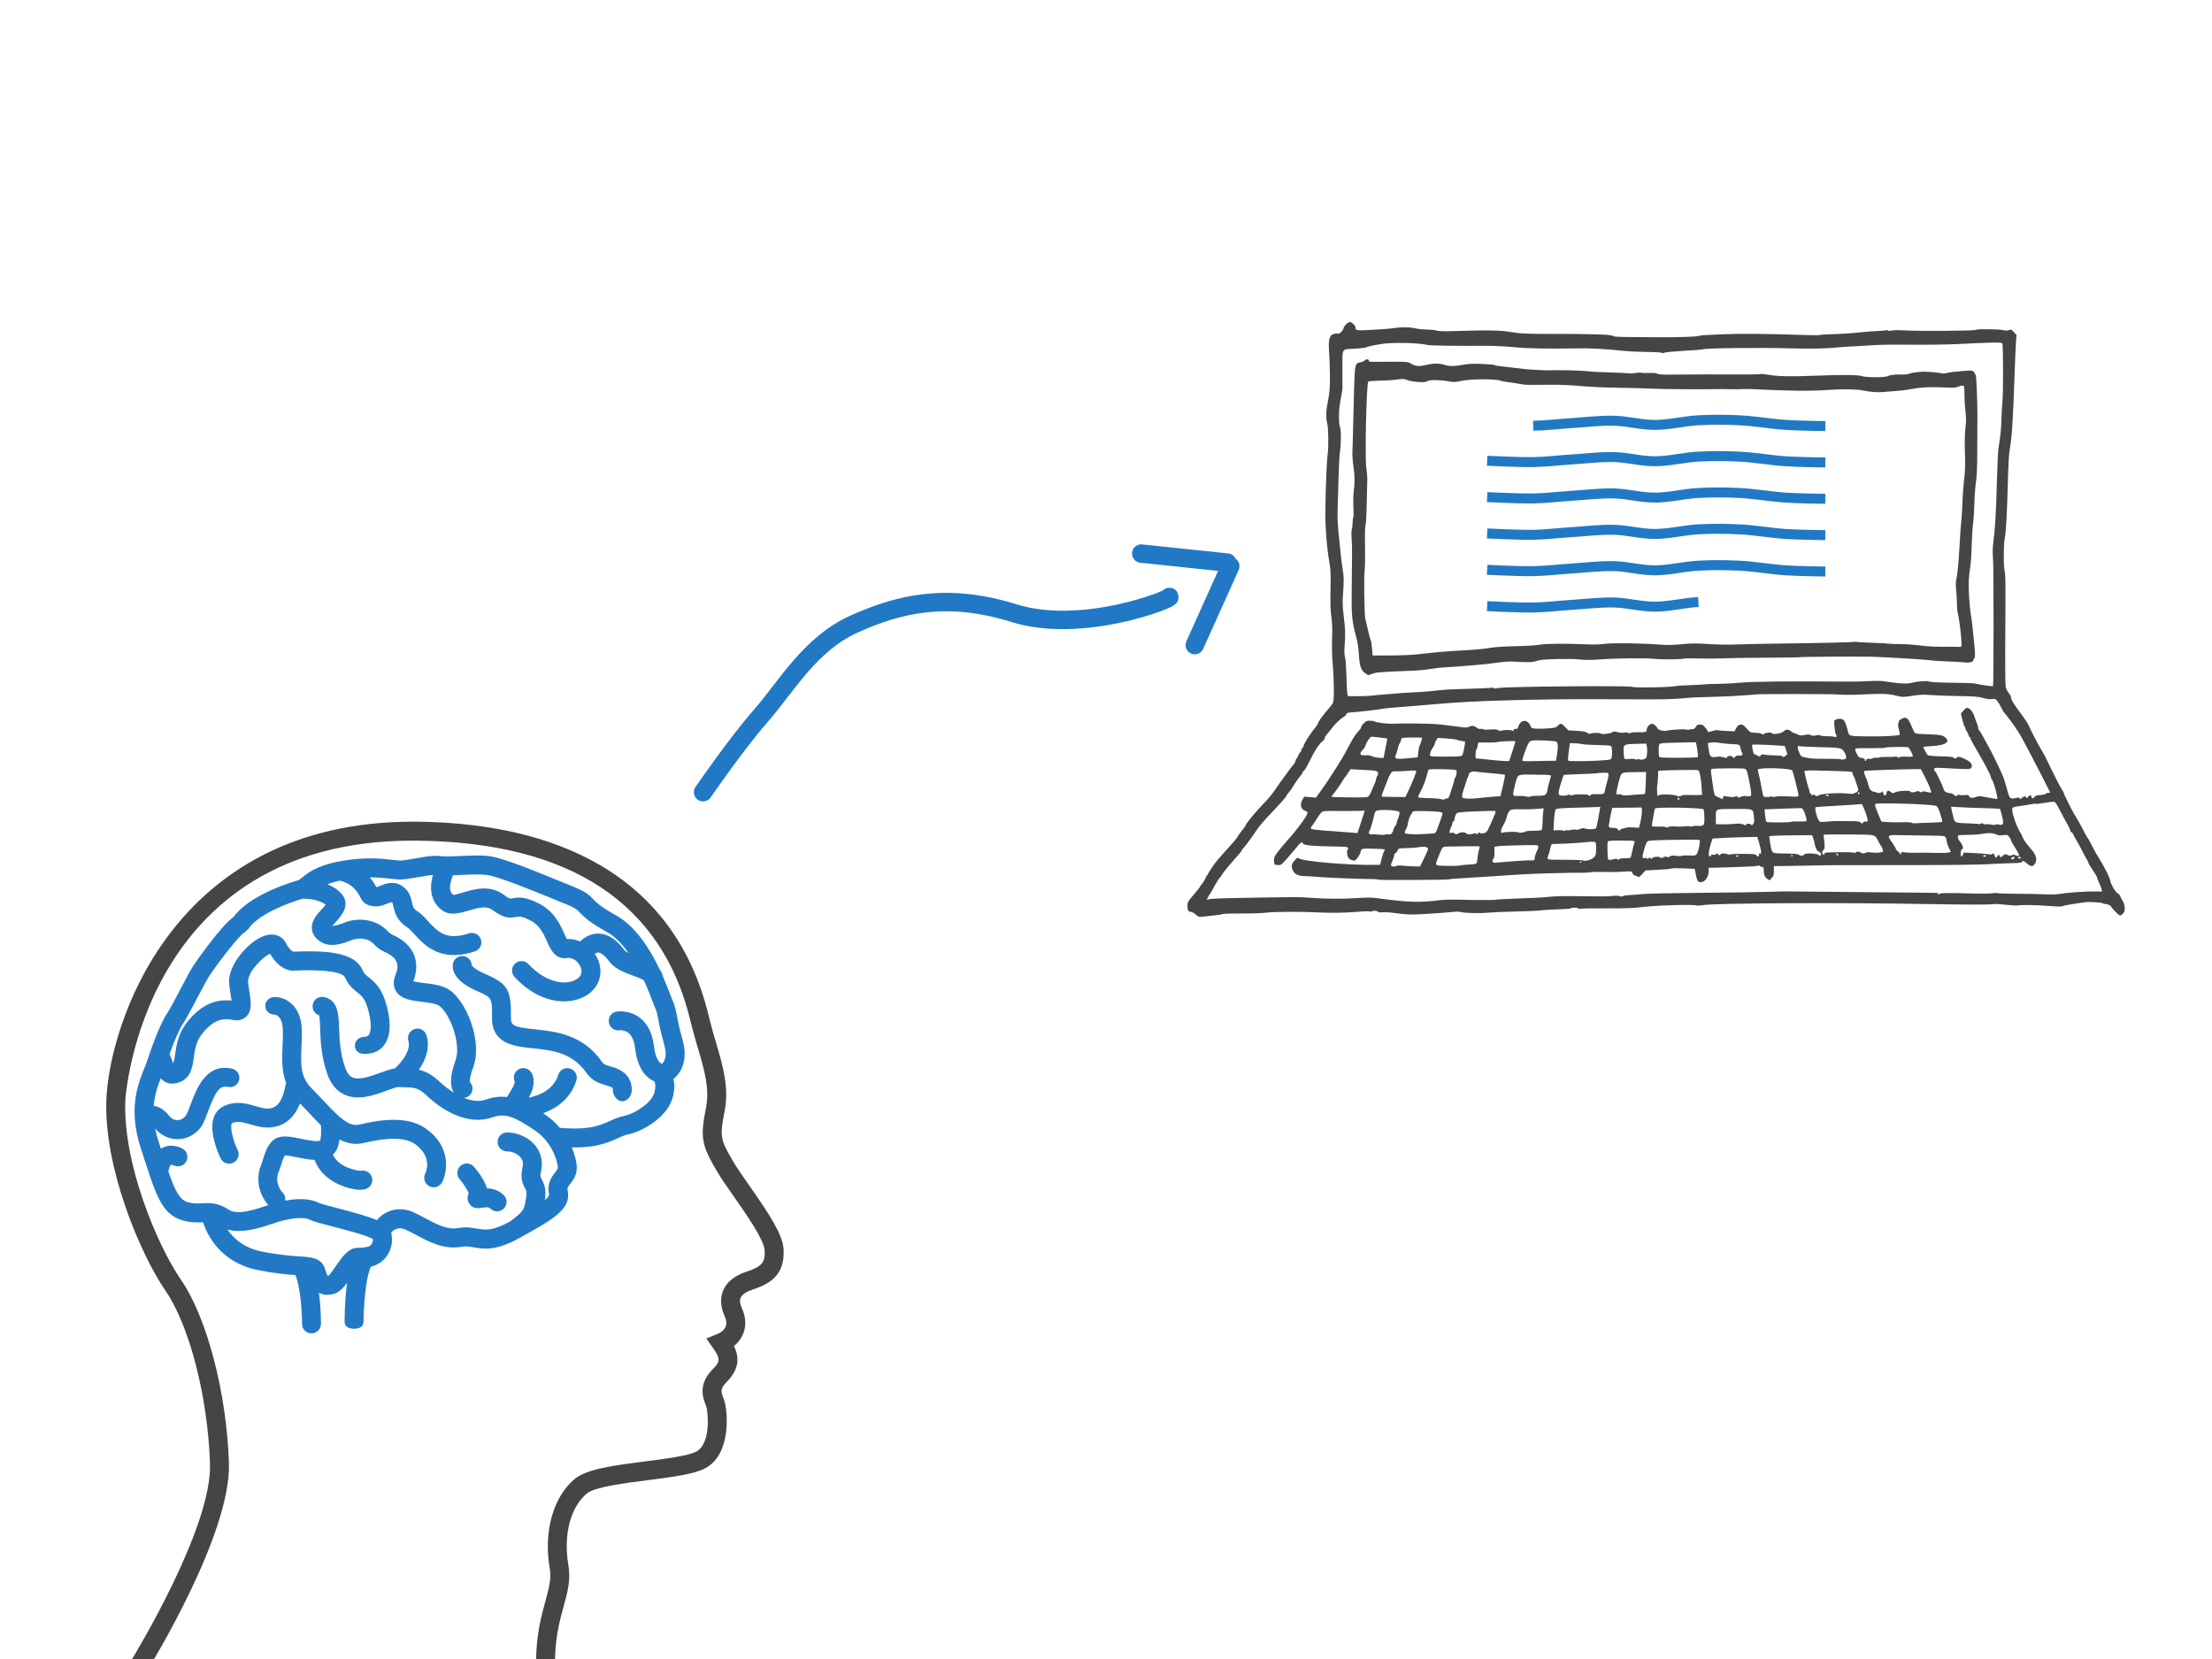 <?xml version="1.0" encoding="UTF-8" standalone="no"?>
<svg
   xmlns:dc="http://purl.org/dc/elements/1.1/"
   xmlns:cc="http://creativecommons.org/ns#"
   xmlns:rdf="http://www.w3.org/1999/02/22-rdf-syntax-ns#"
   xmlns:svg="http://www.w3.org/2000/svg"
   xmlns="http://www.w3.org/2000/svg"
   xmlns:sodipodi="http://sodipodi.sourceforge.net/DTD/sodipodi-0.dtd"
   xmlns:inkscape="http://www.inkscape.org/namespaces/inkscape"
   height="1080"
   width="1440"
   sodipodi:docname="brain-to-machine.svg"
   inkscape:version="0.91 r13725"
   id="svg2"
   xml:space="preserve"
   enable-background="new 0 0 100 100"
   viewBox="0 0 1440 1080"
   y="0px"
   x="0px"
   version="1.1"><sodipodi:namedview
     inkscape:current-layer="svg2"
     inkscape:window-maximized="1"
     inkscape:window-y="0"
     inkscape:window-x="0"
     inkscape:cy="336.56187"
     inkscape:cx="1093.3831"
     inkscape:zoom="0.6675088"
     showgrid="false"
     id="namedview16"
     inkscape:window-height="1406"
     inkscape:window-width="2560"
     inkscape:pageshadow="2"
     inkscape:pageopacity="0"
     guidetolerance="10"
     gridtolerance="10"
     objecttolerance="10"
     borderopacity="1"
     bordercolor="#666666"
     pagecolor="#ffffff" /><defs
     id="defs18"><clipPath
       clipPathUnits="userSpaceOnUse"
       id="clipPath4522"><rect
         style="fill:#226699;fill-opacity:1;stroke:none"
         id="rect4524"
         width="1116.658"
         height="588.783"
         x="3620.68"
         y="1153.755" /></clipPath><radialGradient
       gradientUnits="userSpaceOnUse"
       r="78.327"
       fy="19.525"
       fx="106.735"
       gradientTransform="scale(1.232,0.812)"
       cy="19.525"
       cx="106.735"
       id="r"><stop
         stop-color="#f06b59"
         id="stop3165" /><stop
         offset="1"
         stop-color="#df2227"
         id="stop3167" /></radialGradient><radialGradient
       gradientUnits="userSpaceOnUse"
       fy="108.806"
       fx="122.267"
       gradientTransform="scale(0.928,1.077)"
       r="122.769"
       cy="108.806"
       cx="122.267"
       id="g"><stop
         offset="0.65"
         stop-color="#4cb749"
         id="stop3170" /><stop
         offset="1"
         stop-color="#388b41"
         id="stop3172" /></radialGradient><radialGradient
       gradientUnits="userSpaceOnUse"
       fy="102.245"
       fx="187.901"
       gradientTransform="scale(0.864,1.157)"
       r="111.513"
       cy="102.245"
       cx="187.901"
       id="y"><stop
         offset="0.6"
         stop-color="#FCD209"
         id="stop3175" /><stop
         offset="0.7"
         stop-color="#f7c616"
         id="stop3177" /><stop
         offset="1"
         stop-color="#bc821e"
         id="stop3179" /></radialGradient><radialGradient
       gradientUnits="userSpaceOnUse"
       fy="78.1"
       fx="127.5"
       r="99"
       cy="78.1"
       cx="127.5"
       spreadMethod="pad"
       id="cf"><stop
         offset="0.1"
         stop-color="#7FB3DF"
         id="stop3182" /><stop
         offset="0.9"
         stop-color="#0F5B94"
         id="stop3184" /></radialGradient><radialGradient
       gradientUnits="userSpaceOnUse"
       fy="78.1"
       fx="127.5"
       id="cb"
       r="99"
       cy="78.1"
       cx="127.5"><stop
         offset="0"
         stop-color="#F6F0EE"
         id="stop3187" /><stop
         offset="1"
         stop-color="#ddd"
         id="stop3189" /></radialGradient><clipPath
       id="clipPath3858"
       clipPathUnits="userSpaceOnUse"><path
         inkscape:connector-curvature="0"
         id="path3860"
         d="m 396.039,-957.671 0.326,-1.85 c 0.178,-1.017 0.936,-3.768 1.687,-6.112 0.751,-2.344 1.583,-6.18 1.865,-8.524 0.489,-4.077 1.106,-7.914 1.598,-9.944 1.242,-5.126 2.163,-17.964 2.53,-35.279 0.168,-7.944 0.342,-15.722 0.385,-17.284 0.295,-10.797 0.277,-15.702 -0.163,-31.491 -0.272,-9.767 -0.596,-30.757 -0.71,-46.644 -0.217,-30.143 -0.343,-33.934 -1.509,-45.224 -1.526,-14.765 -2.105,-22.482 -2.545,-33.992 -0.252,-6.584 -0.583,-12.177 -0.74,-12.431 -0.315,-0.51 -0.345,-16.084 -0.059,-28.635 0.118,-5.168 0.525,-10.02 1.139,-13.54 0.812,-4.649 0.892,-6.164 0.503,-9.944 -0.649,-6.308 0.154,-20.075 1.199,-20.466 0.296,-0.111 1.72,-0.033 3.152,0.178 6.902,1.013 12.882,1.366 27.939,1.628 8.986,0.156 18.255,0.432 20.599,0.622 2.344,0.19 7.139,0.176 10.655,-0.029 3.516,-0.205 9.163,-0.242 12.549,-0.089 11.202,0.506 35.364,0.412 45.223,-0.178 5.339,-0.32 13.65,-0.791 18.468,-1.051 4.818,-0.26 11.744,-0.914 15.39,-1.45 3.646,-0.536 8.121,-1.18 9.944,-1.435 6.287,-0.88 68.54,-1.356 93.288,-0.71 17.236,0.45 21.537,0.474 47.591,0.311 10.328,-0.065 18.546,0.112 21.309,0.444 2.591,0.311 14.941,0.616 29.123,0.725 13.543,0.104 31.23,0.357 39.304,0.562 18.568,0.472 23.792,0.471 40.725,-0.015 9.373,-0.269 15.318,-0.224 18.749,0.133 5.893,0.613 35.942,0.725 42.811,0.163 2.604,-0.213 10.011,-0.39 16.456,-0.385 6.445,0.01 11.772,-0.142 11.839,-0.326 0.067,-0.184 0.885,-0.156 1.835,0.059 0.95,0.216 3.72,0.222 6.156,0.015 2.436,-0.208 6.251,-0.502 8.465,-0.651 16.018,-1.079 34.62,-2.516 45.697,-3.537 2.604,-0.24 11.661,-0.451 20.126,-0.474 8.465,-0.022 17.521,-0.133 20.126,-0.237 2.605,-0.104 5.843,0.021 7.207,0.266 1.533,0.276 3.408,0.271 4.898,0 1.455,-0.265 3.094,-0.259 4.144,0 0.957,0.236 3.286,0.423 5.179,0.414 4.079,-0.019 3.688,-0.573 5.727,8.036 1.845,7.787 2.498,13.916 2.353,22.271 -0.066,3.768 -0.1,17.293 -0.074,30.055 0.042,20.939 0.137,23.828 1.021,29.596 0.539,3.516 1.204,9.27 1.48,12.786 0.276,3.516 0.934,8.95 1.465,12.075 0.531,3.125 1.494,8.772 2.131,12.549 0.637,3.776 1.791,10.276 2.575,14.443 1.36,7.232 2.85,17 4.454,29.36 0.786,6.058 1.24,10.003 2.471,21.309 0.425,3.907 1.079,8.701 1.45,10.655 0.371,1.953 0.98,8.346 1.361,14.206 0.381,5.86 0.92,14.171 1.199,18.468 0.278,4.297 0.574,15.403 0.651,24.683 0.076,9.28 0.248,17.058 0.385,17.284 0.229,0.378 0.516,4.252 1.095,14.857 0.121,2.214 0.351,7.701 0.518,12.194 l 0.311,8.169 -4.218,0 c -2.322,0 -4.98,0.235 -5.89,0.518 -0.91,0.283 -5.052,0.58 -9.219,0.666 -9.839,0.204 -19.065,0.579 -33.385,1.376 -6.381,0.355 -11.975,0.665 -12.431,0.681 -4.269,0.146 -9.052,0.092 -13.526,-0.163 -3.122,-0.178 -5.591,-0.125 -5.919,0.133 -0.824,0.648 -2.15,0.523 -2.442,-0.237 -0.335,-0.872 -5.461,-0.663 -5.461,0.222 0,0.327 0.213,0.592 0.474,0.592 0.26,0 0.473,0.25 0.473,0.562 0,0.442 -0.135,0.442 -0.577,0 -0.313,-0.313 -1.112,-0.591 -1.776,-0.622 -0.803,-0.036 -0.921,-0.122 -0.37,-0.266 0.456,-0.119 0.829,-0.406 0.829,-0.636 1e-4,-0.232 -5.456,-0.441 -12.194,-0.459 -6.707,-0.018 -15.177,-0.034 -18.823,-0.045 -3.646,-0.01 -10.359,-0.008 -14.917,0.015 -4.558,0.024 -12.016,-0.298 -16.574,-0.71 -14.262,-1.291 -15.627,-1.337 -15.627,-0.681 0,0.453 -0.161,0.463 -0.666,0.045 -0.726,-0.603 -4.614,-0.825 -5.446,-0.311 -0.288,0.178 -0.77,0.162 -1.08,-0.029 -0.628,-0.388 -0.333,-0.375 -18.143,-1.154 -7.032,-0.308 -14.384,-0.634 -16.337,-0.725 -11.772,-0.55 -29.118,-0.597 -29.73,-0.089 -0.426,0.354 -0.771,0.377 -0.977,0.074 -0.175,-0.258 -1.163,-0.445 -2.205,-0.414 -1.042,0.031 -4.931,0.099 -8.642,0.148 -6.366,0.084 -6.748,0.142 -6.748,1.021 5e-5,0.641 -0.228,0.842 -0.725,0.651 -0.563,-0.216 -0.607,-0.429 -0.178,-0.947 0.468,-0.564 -0.139,-0.645 -4.01,-0.577 -2.594,0.045 -4.558,0.27 -4.558,0.533 0,0.285 -0.226,0.287 -0.592,-0.015 -0.326,-0.269 -1.379,-0.65 -2.338,-0.829 -1.606,-0.3 -1.719,-0.235 -1.48,0.681 0.143,0.547 0.04,0.992 -0.222,0.992 -0.262,0 -0.45,-0.373 -0.414,-0.829 0.061,-0.767 -0.866,-0.844 -12.46,-0.962 -11.047,-0.112 -12.577,-0.043 -12.948,0.622 -0.385,0.689 -0.492,0.693 -1.258,0 -0.665,-0.602 -1.108,-0.646 -2.146,-0.252 -0.774,0.294 -1.518,0.324 -1.835,0.074 -0.294,-0.232 -3.281,-0.444 -6.63,-0.474 -5.404,-0.048 -6.022,0.025 -5.49,0.666 0.421,0.508 0.456,0.861 0.104,1.213 -0.353,0.352 -0.592,0.211 -0.814,-0.488 -0.191,-0.602 -0.721,-0.997 -1.347,-1.006 -11.207,-0.164 -40.043,0.391 -40.68,0.784 -0.184,0.113 -0.194,0.549 -0.029,0.977 0.224,0.585 0.093,0.702 -0.503,0.474 -0.519,-0.199 -0.784,-0.056 -0.784,0.4 0,0.383 -0.213,0.696 -0.474,0.696 -0.662,0 -0.591,-1.117 0.118,-1.85 0.483,-0.498 -0.021,-0.555 -2.723,-0.326 -4.766,0.405 -22.881,1.617 -24.979,1.672 -2.747,0.072 -3.176,0.071 -7.222,-0.148 -4.039,-0.219 -8.387,0.095 -8.08,0.592 0.102,0.165 -0.6,0.22 -1.554,0.118 -1.845,-0.196 -10.738,-0.084 -15.464,0.192 -1.563,0.091 -5.931,0.292 -9.708,0.459 -3.777,0.167 -7.032,0.47 -7.236,0.666 -0.205,0.196 -1.373,0.214 -2.59,0.03 -2.229,-0.338 -10.118,-0.2 -16.692,0.296 -1.953,0.147 -5.333,0.235 -7.503,0.192 -3.141,-0.061 -4.123,0.092 -4.839,0.74 -0.74,0.67 -1.029,0.704 -1.628,0.207 -0.541,-0.449 -1.855,-0.524 -5.105,-0.281 -4.357,0.325 -5.068,0.34 -7.088,0.207 -0.939,-0.062 -3.857,0.074 -17.64,0.814 -1.823,0.098 -9.921,0.284 -17.995,0.4 -17.664,0.253 -27.672,0.637 -30.544,1.199 -2.318,0.454 -21.435,0.303 -22.212,-0.178 -0.437,-0.27 -7.881,-0.059 -14.251,0.414 -1.432,0.106 -6.334,0.325 -10.892,0.474 -4.558,0.149 -11.071,0.378 -14.473,0.518 -3.402,0.14 -12.458,0.344 -20.126,0.444 -8.902,0.116 -16.251,0.465 -20.333,0.962 -3.516,0.428 -10.015,0.948 -14.443,1.169 -4.76,0.238 -9.115,0.723 -10.655,1.169 -1.432,0.415 -3.335,0.884 -4.217,1.051 l -1.598,0.311 z"
         style="fill:#992222;fill-opacity:1" /></clipPath><clipPath
       id="clipPath4522-1"
       clipPathUnits="userSpaceOnUse"><rect
         y="1153.755"
         x="3620.68"
         height="588.783"
         width="1116.658"
         id="rect4524-7"
         style="fill:#226699;fill-opacity:1;stroke:none" /></clipPath><clipPath
       id="clipPath4522-2"
       clipPathUnits="userSpaceOnUse"><rect
         y="1153.755"
         x="3620.68"
         height="588.783"
         width="1116.658"
         id="rect4524-0"
         style="fill:#226699;fill-opacity:1;stroke:none" /></clipPath><clipPath
       id="clipPath4522-6"
       clipPathUnits="userSpaceOnUse"><rect
         y="1153.755"
         x="3620.68"
         height="588.783"
         width="1116.658"
         id="rect4524-4"
         style="fill:#226699;fill-opacity:1;stroke:none" /></clipPath><clipPath
       id="clipPath3858-6"
       clipPathUnits="userSpaceOnUse"><path
         inkscape:connector-curvature="0"
         id="path3860-6"
         d="m 396.039,-957.671 0.326,-1.85 c 0.178,-1.017 0.936,-3.768 1.687,-6.112 0.751,-2.344 1.583,-6.18 1.865,-8.524 0.489,-4.077 1.106,-7.914 1.598,-9.944 1.242,-5.126 2.163,-17.964 2.53,-35.279 0.168,-7.944 0.342,-15.722 0.385,-17.284 0.295,-10.797 0.277,-15.702 -0.163,-31.491 -0.272,-9.767 -0.596,-30.757 -0.71,-46.644 -0.217,-30.143 -0.343,-33.934 -1.509,-45.224 -1.526,-14.765 -2.105,-22.482 -2.545,-33.992 -0.252,-6.584 -0.583,-12.177 -0.74,-12.431 -0.315,-0.51 -0.345,-16.084 -0.059,-28.635 0.118,-5.168 0.525,-10.02 1.139,-13.54 0.812,-4.649 0.892,-6.164 0.503,-9.944 -0.649,-6.308 0.154,-20.075 1.199,-20.466 0.296,-0.111 1.72,-0.033 3.152,0.178 6.902,1.013 12.882,1.366 27.939,1.628 8.986,0.156 18.255,0.432 20.599,0.622 2.344,0.19 7.139,0.176 10.655,-0.029 3.516,-0.205 9.163,-0.242 12.549,-0.089 11.202,0.506 35.364,0.412 45.223,-0.178 5.339,-0.32 13.65,-0.791 18.468,-1.051 4.818,-0.26 11.744,-0.914 15.39,-1.45 3.646,-0.536 8.121,-1.18 9.944,-1.435 6.287,-0.88 68.54,-1.356 93.288,-0.71 17.236,0.45 21.537,0.474 47.591,0.311 10.328,-0.065 18.546,0.112 21.309,0.444 2.591,0.311 14.941,0.616 29.123,0.725 13.543,0.104 31.23,0.357 39.304,0.562 18.568,0.472 23.792,0.471 40.725,-0.015 9.373,-0.269 15.318,-0.224 18.749,0.133 5.893,0.613 35.942,0.725 42.811,0.163 2.604,-0.213 10.011,-0.39 16.456,-0.385 6.445,0.01 11.772,-0.142 11.839,-0.326 0.067,-0.184 0.885,-0.156 1.835,0.059 0.95,0.216 3.72,0.222 6.156,0.015 2.436,-0.208 6.251,-0.502 8.465,-0.651 16.018,-1.079 34.62,-2.516 45.697,-3.537 2.604,-0.24 11.661,-0.451 20.126,-0.474 8.465,-0.022 17.521,-0.133 20.126,-0.237 2.605,-0.104 5.843,0.021 7.207,0.266 1.533,0.276 3.408,0.271 4.898,0 1.455,-0.265 3.094,-0.259 4.144,0 0.957,0.236 3.286,0.423 5.179,0.414 4.079,-0.019 3.688,-0.573 5.727,8.036 1.845,7.787 2.498,13.916 2.353,22.271 -0.066,3.768 -0.1,17.293 -0.074,30.055 0.042,20.939 0.137,23.828 1.021,29.596 0.539,3.516 1.204,9.27 1.48,12.786 0.276,3.516 0.934,8.95 1.465,12.075 0.531,3.125 1.494,8.772 2.131,12.549 0.637,3.776 1.791,10.276 2.575,14.443 1.36,7.232 2.85,17 4.454,29.36 0.786,6.058 1.24,10.003 2.471,21.309 0.425,3.907 1.079,8.701 1.45,10.655 0.371,1.953 0.98,8.346 1.361,14.206 0.381,5.86 0.92,14.171 1.199,18.468 0.278,4.297 0.574,15.403 0.651,24.683 0.076,9.28 0.248,17.058 0.385,17.284 0.229,0.378 0.516,4.252 1.095,14.857 0.121,2.214 0.351,7.701 0.518,12.194 l 0.311,8.169 -4.218,0 c -2.322,0 -4.98,0.235 -5.89,0.518 -0.91,0.283 -5.052,0.58 -9.219,0.666 -9.839,0.204 -19.065,0.579 -33.385,1.376 -6.381,0.355 -11.975,0.665 -12.431,0.681 -4.269,0.146 -9.052,0.092 -13.526,-0.163 -3.122,-0.178 -5.591,-0.125 -5.919,0.133 -0.824,0.648 -2.15,0.523 -2.442,-0.237 -0.335,-0.872 -5.461,-0.663 -5.461,0.222 0,0.327 0.213,0.592 0.474,0.592 0.26,0 0.473,0.25 0.473,0.562 0,0.442 -0.135,0.442 -0.577,0 -0.313,-0.313 -1.112,-0.591 -1.776,-0.622 -0.803,-0.036 -0.921,-0.122 -0.37,-0.266 0.456,-0.119 0.829,-0.406 0.829,-0.636 1e-4,-0.232 -5.456,-0.441 -12.194,-0.459 -6.707,-0.018 -15.177,-0.034 -18.823,-0.045 -3.646,-0.01 -10.359,-0.008 -14.917,0.015 -4.558,0.024 -12.016,-0.298 -16.574,-0.71 -14.262,-1.291 -15.627,-1.337 -15.627,-0.681 0,0.453 -0.161,0.463 -0.666,0.045 -0.726,-0.603 -4.614,-0.825 -5.446,-0.311 -0.288,0.178 -0.77,0.162 -1.08,-0.029 -0.628,-0.388 -0.333,-0.375 -18.143,-1.154 -7.032,-0.308 -14.384,-0.634 -16.337,-0.725 -11.772,-0.55 -29.118,-0.597 -29.73,-0.089 -0.426,0.354 -0.771,0.377 -0.977,0.074 -0.175,-0.258 -1.163,-0.445 -2.205,-0.414 -1.042,0.031 -4.931,0.099 -8.642,0.148 -6.366,0.084 -6.748,0.142 -6.748,1.021 5e-5,0.641 -0.228,0.842 -0.725,0.651 -0.563,-0.216 -0.607,-0.429 -0.178,-0.947 0.468,-0.564 -0.139,-0.645 -4.01,-0.577 -2.594,0.045 -4.558,0.27 -4.558,0.533 0,0.285 -0.226,0.287 -0.592,-0.015 -0.326,-0.269 -1.379,-0.65 -2.338,-0.829 -1.606,-0.3 -1.719,-0.235 -1.48,0.681 0.143,0.547 0.04,0.992 -0.222,0.992 -0.262,0 -0.45,-0.373 -0.414,-0.829 0.061,-0.767 -0.866,-0.844 -12.46,-0.962 -11.047,-0.112 -12.577,-0.043 -12.948,0.622 -0.385,0.689 -0.492,0.693 -1.258,0 -0.665,-0.602 -1.108,-0.646 -2.146,-0.252 -0.774,0.294 -1.518,0.324 -1.835,0.074 -0.294,-0.232 -3.281,-0.444 -6.63,-0.474 -5.404,-0.048 -6.022,0.025 -5.49,0.666 0.421,0.508 0.456,0.861 0.104,1.213 -0.353,0.352 -0.592,0.211 -0.814,-0.488 -0.191,-0.602 -0.721,-0.997 -1.347,-1.006 -11.207,-0.164 -40.043,0.391 -40.68,0.784 -0.184,0.113 -0.194,0.549 -0.029,0.977 0.224,0.585 0.093,0.702 -0.503,0.474 -0.519,-0.199 -0.784,-0.056 -0.784,0.4 0,0.383 -0.213,0.696 -0.474,0.696 -0.662,0 -0.591,-1.117 0.118,-1.85 0.483,-0.498 -0.021,-0.555 -2.723,-0.326 -4.766,0.405 -22.881,1.617 -24.979,1.672 -2.747,0.072 -3.176,0.071 -7.222,-0.148 -4.039,-0.219 -8.387,0.095 -8.08,0.592 0.102,0.165 -0.6,0.22 -1.554,0.118 -1.845,-0.196 -10.738,-0.084 -15.464,0.192 -1.563,0.091 -5.931,0.292 -9.708,0.459 -3.777,0.167 -7.032,0.47 -7.236,0.666 -0.205,0.196 -1.373,0.214 -2.59,0.03 -2.229,-0.338 -10.118,-0.2 -16.692,0.296 -1.953,0.147 -5.333,0.235 -7.503,0.192 -3.141,-0.061 -4.123,0.092 -4.839,0.74 -0.74,0.67 -1.029,0.704 -1.628,0.207 -0.541,-0.449 -1.855,-0.524 -5.105,-0.281 -4.357,0.325 -5.068,0.34 -7.088,0.207 -0.939,-0.062 -3.857,0.074 -17.64,0.814 -1.823,0.098 -9.921,0.284 -17.995,0.4 -17.664,0.253 -27.672,0.637 -30.544,1.199 -2.318,0.454 -21.435,0.303 -22.212,-0.178 -0.437,-0.27 -7.881,-0.059 -14.251,0.414 -1.432,0.106 -6.334,0.325 -10.892,0.474 -4.558,0.149 -11.071,0.378 -14.473,0.518 -3.402,0.14 -12.458,0.344 -20.126,0.444 -8.902,0.116 -16.251,0.465 -20.333,0.962 -3.516,0.428 -10.015,0.948 -14.443,1.169 -4.76,0.238 -9.115,0.723 -10.655,1.169 -1.432,0.415 -3.335,0.884 -4.217,1.051 l -1.598,0.311 z"
         style="fill:#992222;fill-opacity:1" /></clipPath><clipPath
       id="clipPath4522-8"
       clipPathUnits="userSpaceOnUse"><rect
         y="1153.755"
         x="3620.68"
         height="588.783"
         width="1116.658"
         id="rect4524-8"
         style="fill:#226699;fill-opacity:1;stroke:none" /></clipPath></defs><g
     style="fill:#454545;fill-opacity:1"
     id="g3207"
     transform="matrix(6.169,0,0,6.169,-23.132,-5384.226)"><path
       style="fill:#454545;fill-opacity:1"
       inkscape:connector-curvature="0"
       id="path4"
       d="m 82.789,997.851 c -0.648,-0.926 -1.261,-1.801 -1.625,-2.421 -1.381,-2.356 -1.493,-2.652 -0.951,-5.362 0.499,-2.497 -0.188,-4.83 -0.915,-7.299 -0.219,-0.744 -0.443,-1.506 -0.642,-2.297 l -0.098,-0.405 C 74.564,963.36 59.721,959.662 47.972,959.5 c -0.212,-0.003 -0.421,-0.004 -0.63,-0.004 -25.576,0 -32.106,21.715 -32.37,29.39 -0.248,7.162 3.577,16.229 6.239,20.103 2.536,3.689 4.469,11.196 4.7,18.255 0.226,6.868 -8.209,20.588 -8.294,20.726 -0.29,0.47 -0.146,1.086 0.324,1.377 0.164,0.102 0.346,0.149 0.525,0.149 0.335,0 0.662,-0.168 0.852,-0.474 0.36,-0.584 8.837,-14.374 8.591,-21.844 -0.242,-7.403 -2.318,-15.349 -5.05,-19.322 -2.513,-3.654 -6.121,-12.188 -5.89,-18.901 0.01,-0.276 1.747,-27.459 30.344,-27.459 0.208,0 0.421,0.002 0.631,0.005 16.057,0.221 25.702,6.624 28.669,19.031 l 0.104,0.426 c 0.204,0.817 0.436,1.606 0.662,2.376 0.685,2.323 1.275,4.329 0.873,6.342 -0.655,3.272 -0.421,4.022 1.188,6.767 0.404,0.689 1.039,1.597 1.712,2.557 1.283,1.831 3.223,4.598 3.289,5.725 0.076,1.294 -0.29,1.719 -1.957,2.275 -1.217,0.405 -2.028,1.062 -2.413,1.949 -0.245,0.567 -0.417,1.505 0.156,2.747 0.188,0.408 0.222,0.772 0.099,1.08 -0.131,0.329 -0.448,0.614 -0.87,0.783 l -1.172,0.469 0.724,1.033 c 0.757,1.081 0.757,1.405 -0.006,2.168 -1.613,1.613 -1.083,3.021 -0.798,3.775 l 0.08,0.22 c 0.169,0.508 0.537,3.903 -1.063,4.746 -0.865,0.455 -3.258,0.761 -5.369,1.032 -3.157,0.404 -6.141,0.786 -7.401,1.81 -2.31,1.877 -3.366,5.594 -2.692,9.469 0.193,1.113 -0.078,2.1 -0.454,3.469 -0.421,1.534 -0.945,3.438 -0.988,6.246 -0.01,0.551 0.431,1.004 0.983,1.004 0.006,0 0.011,0 0.016,0 0.546,0 0.991,-0.428 1,-0.975 0.039,-2.555 0.506,-4.244 0.917,-5.743 0.411,-1.497 0.766,-2.789 0.496,-4.343 -0.552,-3.175 0.227,-6.147 1.983,-7.575 0.818,-0.665 4.041,-1.078 6.395,-1.38 2.607,-0.334 4.86,-0.622 6.046,-1.246 2.812,-1.48 2.394,-6.051 2.028,-7.148 -0.031,-0.094 -0.067,-0.191 -0.106,-0.293 -0.232,-0.615 -0.36,-0.954 0.341,-1.655 1.425,-1.425 1.328,-2.698 0.785,-3.81 0.442,-0.357 0.779,-0.806 0.983,-1.317 0.229,-0.575 0.392,-1.504 -0.141,-2.658 -0.212,-0.459 -0.258,-0.834 -0.137,-1.115 0.186,-0.428 0.76,-0.696 1.21,-0.847 1.695,-0.565 3.49,-1.409 3.32,-4.289 -0.091,-1.572 -1.569,-3.792 -3.647,-6.755 z" /><path
       style="fill:#2179c5;fill-opacity:1"
       inkscape:connector-curvature="0"
       id="path6"
       d="m 63.644,998.355 c -0.041,-0.195 -0.013,-0.261 0.277,-0.637 0.313,-0.405 0.784,-1.018 0.684,-1.961 -0.059,-0.554 -0.228,-1.209 -0.511,-1.886 0.844,0.013 1.833,-0.029 2.681,-0.22 1.028,-0.231 1.648,-0.515 2.146,-0.743 0.403,-0.185 0.722,-0.33 1.207,-0.435 1.38,-0.296 4.163,-1.787 4.658,-4.052 0.175,-0.796 0.129,-1.366 0.036,-1.778 0.918,-0.734 1.543,-2.13 0.936,-4.208 -0.313,-1.071 -0.458,-1.825 -0.573,-2.431 -0.122,-0.637 -0.218,-1.139 -0.449,-1.611 -0.044,-0.092 -0.112,-0.278 -0.209,-0.534 -0.19,-0.5 -0.468,-1.23 -0.834,-2.059 -0.051,-0.284 -0.168,-0.527 -0.338,-0.734 -0.992,-2.076 -2.499,-4.521 -4.599,-5.684 -1.632,-0.904 -2.058,-1.346 -2.399,-1.7 -0.472,-0.488 -0.846,-0.82 -2.063,-1.31 l -1.296,-0.527 c -3.411,-1.396 -6.341,-2.563 -7.646,-2.718 -0.879,-0.104 -1.967,-0.056 -3.018,-0.009 -0.813,0.036 -1.655,0.072 -2.093,0.012 -0.749,-0.102 -1.732,0.073 -2.688,0.244 -0.657,0.118 -1.403,0.257 -1.756,0.219 -0.142,-0.013 -0.303,-0.032 -0.483,-0.054 -1.176,-0.138 -3.145,-0.371 -5.881,0.168 -2.282,0.451 -3.205,1.2 -3.814,1.696 -0.129,0.104 -0.306,0.248 -0.363,0.264 -0.531,0.148 -5.121,1.481 -6.833,3.858 -1.478,1.066 -4.214,5.085 -4.243,5.129 -0.313,0.468 -0.827,1.447 -1.372,2.485 -0.528,1.006 -1.127,2.146 -1.433,2.597 -0.827,1.218 -1.844,4.225 -2.136,5.116 -0.068,0.208 -0.165,0.44 -0.272,0.702 -0.515,1.253 -1.285,3.194 -0.923,5.953 0.005,0.017 0.002,0.036 0.008,0.053 0.094,0.688 0.238,1.412 0.497,2.205 l 0.439,1.362 c 0.198,0.619 0.38,1.174 0.558,1.702 0.005,0.014 0.009,0.027 0.014,0.041 0.88,2.604 1.625,4.117 3.337,4.663 0.937,0.298 1.662,0.261 2.243,0.23 0.012,0 0.021,0 0.033,0 0.442,1.341 1.833,4.248 5.755,5.042 1.789,0.362 3.084,0.475 3.998,0.539 0.476,1.084 0.694,3.542 0.695,5.147 0,0.553 0.448,1 1,1 0.553,0 1,-0.448 1,-1 0,-0.442 -0.019,-1.832 -0.216,-3.284 0.269,0.142 0.564,0.219 0.884,0.219 0.2,0 0.41,-0.028 0.629,-0.084 0.586,-0.148 1.036,-0.613 1.463,-1.178 -0.147,1.041 -0.248,2.358 -0.269,4.068 -0.009,0.555 0.433,0.769 0.985,0.769 0.005,0 0.009,0 0.013,0 0.547,0 0.993,-0.193 1,-0.741 0.033,-2.664 0.395,-5.15 0.789,-5.813 0.722,-0.164 1.33,-0.583 1.728,-1.193 0.443,-0.679 0.593,-1.57 0.418,-2.268 -0.003,-0.028 -0.001,-0.054 -0.006,-0.082 0.017,-0.058 0.13,-0.237 0.389,-0.37 0.231,-0.118 0.608,-0.213 1.088,0 0.398,0.172 0.801,0.388 1.211,0.605 1.355,0.721 2.893,1.535 4.679,1.221 0.504,-0.088 0.878,-0.024 1.351,0.056 1.088,0.186 2.318,0.394 4.825,-0.996 3.657,-2.028 5.493,-3.047 5.062,-5.06 z M 52.422,965.117 c 0.927,-0.041 1.976,-0.088 2.694,-0.003 1.141,0.135 4.885,1.667 7.123,2.582 l 1.307,0.532 c 0.909,0.365 1.073,0.535 1.37,0.843 0.412,0.428 0.977,1.012 2.87,2.062 0.879,0.487 1.646,1.309 2.304,2.244 -0.195,-0.106 -0.365,-0.214 -0.449,-0.328 -0.897,-1.216 -1.887,-1.803 -2.913,-1.741 -0.775,0.044 -1.361,0.444 -1.758,0.832 -0.45,-0.194 -0.932,-0.294 -1.414,-0.265 -0.078,-0.145 -0.175,-0.364 -0.252,-0.539 -0.416,-0.946 -1.046,-2.377 -2.722,-3.225 -1.421,-0.718 -2.123,-0.657 -2.772,-0.521 -0.218,0.043 -0.306,0.063 -0.878,-0.366 -1.471,-1.101 -3.106,-0.617 -4.298,-0.265 -0.375,0.111 -0.93,0.274 -1.047,0.273 -0.751,-0.549 -0.054,-2.025 -0.026,-2.083 0.275,-0.008 0.558,-0.019 0.861,-0.032 z m -7.344,0.409 c 0.2,0.023 0.378,0.045 0.536,0.06 0.617,0.056 1.433,-0.09 2.292,-0.243 0.501,-0.089 1.079,-0.19 1.535,-0.227 -0.348,1.178 -0.373,2.749 0.964,3.729 0.835,0.614 1.833,0.317 2.797,0.032 1.126,-0.334 1.91,-0.518 2.531,-0.052 1.089,0.813 1.713,0.88 2.48,0.724 0.286,-0.06 0.556,-0.113 1.467,0.348 1.036,0.523 1.438,1.438 1.794,2.245 0.341,0.774 0.848,1.943 2.149,1.737 0.594,-0.093 1.188,0.423 1.403,0.984 0.199,0.526 0.062,0.945 -0.411,1.245 -1.131,0.722 -3.248,0.406 -5.101,-1.582 -0.377,-0.405 -1.011,-0.426 -1.413,-0.05 -0.404,0.376 -0.427,1.009 -0.05,1.413 1.717,1.843 3.605,2.567 5.21,2.567 0.935,0 1.773,-0.245 2.426,-0.659 1.269,-0.806 1.743,-2.236 1.208,-3.645 -0.097,-0.255 -0.229,-0.487 -0.375,-0.707 0.105,-0.076 0.216,-0.137 0.326,-0.143 0.319,10e-4 0.743,0.335 1.185,0.933 0.587,0.795 1.631,1.18 2.552,1.52 0.364,0.134 0.876,0.326 1.11,0.477 0.432,0.941 0.755,1.79 0.962,2.337 0.129,0.339 0.224,0.584 0.282,0.703 0.114,0.232 0.181,0.581 0.281,1.108 0.117,0.614 0.278,1.454 0.618,2.616 0.369,1.263 0.026,1.824 -0.244,2.061 -0.272,-0.114 -0.683,-0.583 -0.84,-1.901 -0.159,-1.341 -0.663,-2.342 -1.497,-2.976 -1.084,-0.825 -2.291,-0.666 -2.423,-0.647 -0.546,0.084 -0.92,0.595 -0.836,1.141 0.084,0.546 0.594,0.918 1.141,0.836 0.004,0 0.5,-0.048 0.908,0.263 0.386,0.293 0.628,0.838 0.721,1.62 0.181,1.523 0.688,2.603 1.508,3.207 0.185,0.136 0.365,0.226 0.54,0.299 0.074,0.208 0.153,0.477 0.017,1.096 -0.247,1.129 -2.038,2.291 -3.125,2.524 -0.699,0.149 -1.167,0.364 -1.62,0.571 -0.477,0.219 -0.928,0.425 -1.753,0.61 -1.167,0.262 -2.782,0.167 -3.513,0.103 -0.449,-0.531 -0.98,-1.032 -1.625,-1.456 -0.042,-0.028 -0.084,-0.055 -0.127,-0.082 1.457,-0.536 2.927,-1.581 3.504,-3.469 0.162,-0.528 -0.136,-1.087 -0.664,-1.248 -0.53,-0.164 -1.088,0.137 -1.248,0.664 -0.474,1.548 -1.982,2.175 -3.116,2.413 0.413,-0.754 0.743,-1.668 0.342,-2.539 -0.23,-0.503 -0.826,-0.729 -1.329,-0.497 -0.501,0.231 -0.723,0.819 -0.492,1.32 0.054,0.266 -0.458,1.073 -0.65,1.377 -0.059,0.092 -0.111,0.18 -0.165,0.269 -0.687,-0.077 -1.414,-0.022 -2.221,0.266 -0.716,0.253 -1.521,0.136 -2.312,-0.175 0.35,-0.039 0.671,-0.252 0.815,-0.6 0.158,-0.378 0.065,-0.799 -0.201,-1.077 -0.013,-0.161 0.002,-0.614 0.351,-1.556 1.038,-2.81 -0.791,-7.006 -2.49,-8.153 -0.741,-0.5 -1.764,-0.625 -2.665,-0.734 -0.361,-0.044 -0.864,-0.105 -1.159,-0.188 0.814,-2.158 -0.008,-3.956 -2.268,-4.942 -0.133,-0.059 -0.267,-0.159 -0.389,-0.292 -1.297,-1.415 -3.261,-1.497 -4.629,-0.951 -0.584,0.233 -1.017,0.336 -1.269,0.346 0.109,-0.135 0.248,-0.285 0.349,-0.394 0.541,-0.588 1.666,-1.811 0.618,-3.003 -0.415,-0.471 -0.939,-0.781 -1.476,-1.001 0.346,-0.138 0.775,-0.268 1.303,-0.383 1.386,0.328 1.873,1.214 2.163,1.753 0.148,0.276 0.289,0.543 0.605,0.712 0.929,0.494 1.769,0.155 2.271,-0.054 0.147,-0.06 0.366,-0.129 0.439,-0.129 10e-4,0 0.003,0 0.005,0 0.063,0 0.096,0.109 0.18,0.472 0.139,0.599 0.349,1.48 1.417,2.143 0.21,0.13 0.479,0.425 0.763,0.736 0.803,0.881 2.023,2.221 4.219,2.221 0.643,0 1.369,-0.114 2.192,-0.39 0.524,-0.175 0.807,-0.741 0.632,-1.265 -0.175,-0.524 -0.741,-0.809 -1.265,-0.632 -2.403,0.801 -3.325,-0.21 -4.3,-1.281 -0.381,-0.418 -0.741,-0.813 -1.188,-1.09 -0.348,-0.215 -0.408,-0.423 -0.522,-0.915 -0.115,-0.499 -0.29,-1.252 -1.07,-1.739 -0.905,-0.564 -1.759,-0.21 -2.268,10e-4 -0.197,0.082 -0.322,0.129 -0.407,0.15 -0.143,-0.263 -0.365,-0.642 -0.705,-1.038 0.945,-0.003 1.712,0.083 2.31,0.153 z m -5.877,40.851 c -0.245,0.353 -0.654,0.941 -0.778,1.027 -0.042,0.011 -0.074,0.017 -0.091,0.022 -0.047,-0.069 -0.137,-0.244 -0.264,-0.674 -0.36,-1.227 -1.438,-1.299 -2.685,-1.382 -0.919,-0.061 -2.179,-0.145 -4.061,-0.526 -1.854,-0.375 -2.941,-1.385 -3.568,-2.312 1.581,0.446 3.45,-0.171 4.763,-0.616 0.309,-0.104 0.583,-0.198 0.806,-0.258 1.39,-0.373 2.581,-0.439 3.108,-0.17 0.402,0.205 1.157,0.404 2.456,0.738 1.211,0.313 3.649,0.944 4.227,1.32 -0.003,0.175 -0.047,0.373 -0.164,0.553 -0.127,0.194 -0.313,0.247 -0.567,0.287 -0.081,0.013 -0.188,0.03 -0.309,0.07 -0.141,0.01 -0.292,0.014 -0.462,0.01 -1.06,-0.069 -1.744,0.953 -2.411,1.913 z m 23.135,-9.879 c -0.332,0.431 -0.888,1.152 -0.647,2.276 0.037,0.173 -0.138,0.4 -0.44,0.66 0.176,-1.129 -0.071,-1.712 -0.34,-2.211 -0.133,-0.247 -0.178,-0.33 -0.069,-0.807 0.229,-0.999 0.021,-1.967 -0.584,-2.726 -0.679,-0.851 -1.854,-1.4 -2.996,-1.4 -0.553,0 -1,0.447 -1,1 0,0.553 0.447,1 1,1 0.539,0 1.128,0.267 1.433,0.647 0.227,0.285 0.292,0.623 0.198,1.033 -0.256,1.117 -0.023,1.679 0.259,2.202 0.138,0.255 0.213,0.395 0.124,0.961 -0.223,1.408 -0.235,1.438 -1.711,2.557 -1.854,1.018 -2.607,0.894 -3.47,0.747 -0.56,-0.094 -1.19,-0.203 -2.034,-0.054 -1.109,0.194 -2.219,-0.396 -3.392,-1.019 -0.459,-0.244 -0.91,-0.486 -1.355,-0.68 -1.403,-0.604 -2.676,-0.165 -3.4,0.458 -0.148,0.128 -0.27,0.269 -0.382,0.413 -0.891,-0.388 -2.207,-0.768 -4.141,-1.267 -0.812,-0.209 -1.821,-0.47 -2.049,-0.585 -0.977,-0.496 -2.316,-0.434 -3.504,-0.213 0.047,-0.312 -0.036,-0.638 -0.282,-0.872 -0.008,-0.008 -0.795,-0.799 -0.471,-1.982 0.107,-0.236 0.199,-0.5 0.296,-0.811 0.092,-0.297 0.273,-0.884 0.424,-1.11 0.276,-10e-4 0.905,0.119 1.334,0.206 0.558,0.114 1.194,0.241 1.81,0.268 0.475,1.249 1.501,2.218 2.984,2.767 0.313,0.116 1.118,0.386 1.825,0.386 0.361,0 0.697,-0.07 0.929,-0.269 0.42,-0.358 0.47,-0.99 0.11,-1.409 -0.252,-0.296 -0.637,-0.409 -0.993,-0.323 -0.315,-0.028 -2.259,-0.271 -2.928,-1.714 0.165,-0.154 0.315,-0.334 0.429,-0.571 0.136,-0.283 0.217,-0.644 0.268,-1.021 0.775,0.401 1.612,0.585 2.555,0.368 1.973,-0.456 4.396,-0.832 5.664,0.303 0.004,0.004 0.01,0.005 0.014,0.009 0.005,0.004 0.006,0.01 0.011,0.014 1.525,1.274 0.889,2.734 0.807,2.905 -0.245,0.489 -0.05,1.087 0.438,1.337 0.146,0.075 0.302,0.11 0.455,0.11 0.363,0 0.714,-0.198 0.891,-0.544 0.527,-1.029 0.933,-3.471 -1.308,-5.344 -0.011,-0.009 -0.024,-0.01 -0.035,-0.019 -1.942,-1.682 -4.82,-1.308 -7.387,-0.716 -1.116,0.255 -2.152,-0.755 -3.732,-2.457 -0.402,-0.433 -0.813,-0.867 -1.243,-1.291 -1.278,-1.262 -1.219,-2.584 -1.136,-4.438 0.025,-0.584 0.052,-1.148 0.035,-1.763 -0.079,-2.81 -1.895,-3.509 -2.845,-3.509 -0.003,0 -0.006,0 -0.009,0 -0.549,0 -0.995,0.374 -1,0.923 -0.005,0.553 0.439,0.936 0.991,0.94 0.008,0 0.817,0.025 0.86,1.635 0.016,0.565 -0.01,1.116 -0.033,1.653 -0.058,1.293 -0.108,2.613 0.369,3.894 -0.005,0.025 -0.008,0.038 -0.013,0.064 -0.3,1.601 -0.747,2.666 -1.951,2.666 -0.357,0 -0.778,-0.122 -1.224,-0.252 -0.922,-0.27 -2.066,-0.603 -3.329,-0.034 -0.519,0.232 -0.899,0.647 -1.101,1.199 -0.565,1.556 0.496,3.886 0.714,4.337 0.173,0.356 0.529,0.564 0.9,0.564 0.146,0 0.294,-0.032 0.435,-0.1 0.497,-0.24 0.705,-0.838 0.466,-1.335 -0.59,-1.225 -0.832,-2.605 -0.595,-2.842 0.563,-0.252 1.108,-0.115 1.95,0.13 0.561,0.163 1.141,0.332 1.783,0.332 1.981,0 2.945,-1.312 3.436,-2.54 0.367,0.368 0.725,0.748 1.07,1.12 0.374,0.403 0.752,0.806 1.139,1.186 0.044,0.527 0.019,1.375 -0.081,1.611 -0.273,0.162 -1.439,-0.074 -1.997,-0.188 -0.948,-0.194 -1.77,-0.362 -2.438,-0.14 -0.985,0.325 -1.344,1.481 -1.632,2.41 -0.069,0.221 -0.163,0.523 -0.212,0.612 -0.021,0.037 -0.023,0.078 -0.038,0.116 -0.016,0.038 -0.044,0.067 -0.055,0.108 -0.013,0.045 -0.012,0.085 -0.023,0.13 -0.002,0.013 -0.005,0.025 -0.007,0.038 -0.471,1.953 0.586,3.334 0.937,3.721 -0.065,0.022 -0.124,0.041 -0.192,0.064 -1.139,0.386 -3.045,1.031 -3.947,0.438 -1.195,-0.781 -2.099,-0.737 -2.893,-0.693 -0.505,0.027 -0.944,0.049 -1.533,-0.14 -0.813,-0.259 -1.306,-1.231 -1.987,-3.215 0.052,-0.314 0.179,-0.66 0.277,-0.72 0,10e-4 0.091,-0.014 0.313,0.087 0.504,0.231 1.097,0.011 1.326,-0.49 0.231,-0.502 0.012,-1.096 -0.49,-1.326 -1.004,-0.463 -1.731,-0.251 -2.165,0.009 -0.018,0.011 -0.031,0.026 -0.048,0.037 l -0.279,-0.863 c -0.146,-0.446 -0.25,-0.867 -0.33,-1.271 0.512,0.633 1.373,1.125 2.347,1.125 0.018,0 0.034,0 0.051,0 1.039,0 1.937,-0.573 2.462,-1.31 0.316,-0.443 0.549,-1.177 0.795,-1.818 0.711,-1.849 1.147,-2.589 2.009,-2.385 0.54,0.124 1.075,-0.202 1.2,-0.741 0.124,-0.538 -0.211,-1.059 -0.749,-1.184 -2.701,-0.621 -3.717,2.067 -4.327,3.654 -0.19,0.495 -0.387,1.073 -0.556,1.309 -0.148,0.207 -0.477,0.475 -0.861,0.475 -0.007,0 -0.015,0 -0.022,0 -0.426,0 -0.734,-0.284 -0.818,-0.395 -0.593,-0.789 -1.219,-1.079 -1.678,-1.103 0.094,-1.206 0.43,-2.161 0.737,-2.919 0.288,0.315 0.673,0.558 1.204,0.558 0.118,0 0.242,-0.011 0.373,-0.036 1.588,-0.302 1.777,-1.698 1.915,-2.719 0.111,-0.82 0.227,-1.668 0.833,-2.448 1.344,-1.727 2.393,-1.69 3.352,-1.506 0.705,0.139 1.146,-0.164 1.344,-0.357 0.664,-0.646 0.497,-1.656 0.32,-2.727 -0.066,-0.404 -0.149,-0.908 -0.122,-1.122 0.138,-1.077 1.655,-2.551 2.328,-2.788 0.916,1.621 2.052,1.769 2.277,1.781 l 0.197,-0.005 c 4.651,-0.197 5.319,0.481 5.412,0.695 0.374,0.863 0.885,1.264 1.295,1.589 0.486,0.387 0.871,0.683 1.214,2.045 0.434,1.726 0.107,2.327 -0.003,2.475 -0.043,0.057 -0.156,0.175 -0.497,0.189 -0.552,0.024 -0.979,0.422 -0.955,0.974 0.023,0.538 0.465,0.819 0.997,0.819 0.015,0 0.03,0 0.045,0 0.832,0 1.546,-0.264 2.013,-0.889 0.688,-0.925 0.803,-2.193 0.339,-4.039 -0.47,-1.867 -1.144,-2.523 -1.91,-3.132 -0.329,-0.262 -0.527,-0.419 -0.702,-0.822 -0.823,-1.899 -3.987,-2.04 -7.287,-1.902 -0.107,-0.048 -0.426,-0.236 -0.765,-0.894 -0.36,-0.699 -1.07,-1.03 -1.888,-0.885 -1.68,0.296 -3.861,2.712 -4.096,4.534 -0.064,0.504 0.031,1.086 0.133,1.701 0.033,0.199 0.078,0.469 0.105,0.706 -1.351,-0.142 -3.022,0.14 -4.726,2.33 -0.938,1.206 -1.11,2.479 -1.236,3.408 -0.037,0.272 -0.088,0.65 -0.193,0.871 -0.053,-0.123 -0.104,-0.267 -0.139,-0.363 -0.062,-0.173 -0.141,-0.386 -0.25,-0.591 0.486,-1.341 1.02,-2.625 1.392,-3.174 0.37,-0.545 0.942,-1.636 1.549,-2.79 0.497,-0.946 1.011,-1.924 1.265,-2.305 1.069,-1.6 3.18,-4.309 3.762,-4.627 l 0.375,-0.345 c 0.887,-1.387 3.858,-2.638 5.708,-3.167 0.532,-0.013 1.755,0.086 2.427,0.637 -0.114,0.152 -0.298,0.351 -0.422,0.486 -0.5,0.543 -1.122,1.219 -1.031,2.086 0.036,0.342 0.203,0.838 0.794,1.257 1.139,0.81 2.591,0.229 3.37,-0.083 0.734,-0.292 1.761,-0.266 2.413,0.445 0.313,0.342 0.671,0.602 1.063,0.772 1.527,0.667 1.571,1.473 1.169,2.478 -0.311,0.774 -0.144,1.33 0.051,1.659 0.516,0.872 1.659,1.012 2.766,1.146 0.645,0.078 1.446,0.176 1.788,0.407 1.085,0.732 2.398,4 1.733,5.802 -0.706,1.909 -0.503,2.885 -0.147,3.393 -0.554,-0.341 -1.079,-0.749 -1.528,-1.175 -0.807,-0.767 -1.511,-1.102 -2.183,-1.26 1.435,-2.047 0.837,-3.572 0.746,-3.775 -0.221,-0.488 -0.777,-0.692 -1.274,-0.497 -0.497,0.199 -0.741,0.775 -0.564,1.281 0.017,0.048 0.369,1.158 -1.441,2.852 -0.472,0.073 -0.995,0.256 -1.569,0.467 -0.988,0.362 -2.218,0.808 -2.923,0.478 -0.318,-0.15 -0.563,-0.481 -0.751,-1.014 -0.558,-1.585 -0.605,-3.036 -0.644,-4.202 -0.046,-1.396 -0.098,-2.98 -1.616,-3.265 -0.549,-0.103 -1.065,0.256 -1.167,0.798 -0.094,0.499 0.201,0.981 0.671,1.135 0.076,0.267 0.098,0.912 0.113,1.398 0.041,1.233 0.096,2.924 0.756,4.8 0.369,1.048 0.97,1.773 1.785,2.158 1.466,0.69 3.128,0.082 4.464,-0.408 0.423,-0.155 1.068,-0.392 1.26,-0.381 0.207,0.01 0.401,0.016 0.587,0.021 1.034,0.027 1.506,0.04 2.373,0.864 2.299,2.182 4.896,3.052 6.947,2.316 0.695,-0.247 1.269,-0.259 1.916,-0.051 l 0.035,0.01 c 0.003,10e-4 0.008,10e-4 0.012,0.002 0.662,0.223 1.406,0.677 2.435,1.353 1.777,1.169 2.418,3.033 2.517,3.949 0.011,0.13 -0.031,0.208 -0.282,0.534 z" /><path
       style="fill:#2179c5;fill-opacity:1"
       inkscape:connector-curvature="0"
       id="path8"
       d="m 53.526,974.652 c -0.01,-0.451 -0.325,-0.854 -0.785,-0.955 -0.537,-0.117 -1.073,0.223 -1.191,0.762 -0.085,0.386 -0.156,1.734 2.474,2.88 1.664,0.726 1.664,0.728 1.647,2.841 -0.022,2.778 2.366,3.029 4.285,3.226 1.969,0.203 4.201,0.443 5.686,2.613 0.595,0.871 1.488,1.137 2.14,1.316 0.223,0.062 0.56,0.195 0.623,0.251 0,0 0.018,0.126 0.018,0.241 -0.003,0.552 0.442,1.173 0.995,1.173 10e-4,0 0.003,0 0.004,0 0.551,0 0.998,-0.614 1,-1.165 0.007,-1.721 -1.371,-2.268 -2.111,-2.471 -0.519,-0.143 -0.846,-0.242 -1.019,-0.495 -2.007,-2.936 -4.969,-3.24 -7.132,-3.463 -2.282,-0.234 -2.496,-0.426 -2.489,-1.216 0.023,-3.017 -0.322,-3.586 -2.849,-4.687 -0.953,-0.415 -1.229,-0.749 -1.296,-0.851 z" /><path
       style="fill:#2179c5;fill-opacity:1"
       inkscape:connector-curvature="0"
       id="path10"
       d="m 53.767,995.917 c -0.358,-0.419 -0.99,-0.468 -1.41,-0.109 -0.419,0.358 -0.469,0.99 -0.109,1.41 0.432,0.505 0.865,1.184 0.963,1.495 -0.237,0.516 -0.072,0.902 0.059,1.098 0.392,0.588 1.045,0.482 1.357,0.429 0.455,-0.075 0.703,-0.078 0.884,0.097 0.194,0.188 0.444,0.281 0.695,0.281 0.262,0 0.522,-0.102 0.719,-0.305 0.384,-0.396 0.373,-1.03 -0.023,-1.414 -0.57,-0.552 -1.226,-0.696 -1.764,-0.706 -0.219,-0.785 -0.803,-1.611 -1.371,-2.276 z" /></g><path
     id="path3249"
     style="fill:none;fill-rule:evenodd;stroke:#2179c5;stroke-width:12;stroke-linecap:round;stroke-linejoin:round;stroke-miterlimit:4;stroke-dasharray:none;stroke-opacity:1"
     d="m 798.958,366.246 -55.996,-5.87 m 57.942,8.245 -23.114,51.339 m -320.089,95.748 c 0,0 21.569,-31.478 37.79,-49.945 16.221,-18.467 31.738,-46.561 60.495,-59.492 28.757,-12.931 60.031,-20.887 104.098,-7.1 44.066,13.788 102.105,-9.069 101.227,-10.562"
     inkscape:connector-curvature="0" /><g
     transform="translate(769.947,-780.75)"
     id="g3056" /><g
     id="g3519"
     transform="matrix(1.071,0,0,1.071,-98.199,135.056)"><path
       style="fill:#454545;fill-opacity:1"
       d="m 1383.19,425.939 c -0.029,-1.476 -0.456,-3.155 -1.207,-4.347 -0.667,-1.057 -1.358,-2.402 -1.546,-2.994 -0.187,-0.592 -0.933,-1.399 -1.658,-1.787 -1.275,-0.682 -4.33,-5.973 -4.33,-7.502 0,-1.109 -3.486,-8.248 -5.876,-12.042 -2.56,-4.064 -3.346,-5.457 -5.538,-9.788 -0.932,-1.842 -1.813,-3.464 -1.964,-3.606 -0.402,-0.379 -1.888,-2.988 -3.365,-5.924 -1.358,-2.701 -1.923,-3.71 -4.958,-8.758 -1.957,-3.255 -6.633,-12.663 -6.633,-13.346 0,-0.221 -0.441,-1.019 -0.966,-1.771 -1.111,-1.59 -6.491,-12.132 -8.806,-17.242 -0.875,-1.933 -2.199,-4.461 -2.93,-5.618 -2.26,-3.58 -6.341,-11.354 -8.742,-16.63 -0.516,-1.133 -2.338,-3.915 -4.041,-6.182 -4.888,-6.508 -6.455,-9.026 -6.455,-10.335 0,-0.67 -0.666,-1.983 -1.481,-2.914 -0.887,-1.014 -1.644,-2.62 -1.883,-4.009 -0.221,-1.275 -0.348,-11.359 -0.274,-22.409 0.278,-41.736 0.25,-45.212 -0.467,-48.586 -0.654,-3.078 -0.52,-15.528 0.21,-19.125 0.714,-3.517 1.423,-16.072 1.819,-32.229 0.304,-12.396 0.696,-19.318 1.24,-22.152 1.243,-6.477 1.978,-17.939 2.882,-44.818 0.276,-8.217 0.654,-17.048 0.837,-19.624 l 0.338,-4.685 -1.577,-1.755 c -1.426,-1.596 -1.698,-1.709 -3.027,-1.207 -0.95,0.358 -1.992,0.39 -2.994,0.08 -2.226,-0.687 -16.347,-0.886 -17.145,-0.241 -0.78,0.63 -33.771,0.876 -43.273,0.322 -3.502,-0.204 -7.056,-0.16 -7.953,0.097 -1.008,0.288 -1.847,0.279 -2.221,-0.029 -0.332,-0.276 -0.746,-0.365 -0.918,-0.194 -0.171,0.172 -2.468,0.397 -5.103,0.499 -2.635,0.101 -6.867,0.415 -9.418,0.692 -6.234,0.677 -12.729,1.105 -19.672,1.304 -3.167,0.091 -5.96,0.287 -6.198,0.435 -0.238,0.148 -3.553,0.165 -7.373,0.049 -28.705,-0.875 -39.403,-0.962 -51.757,-0.467 -11.809,0.473 -13.358,0.577 -14.167,0.918 -1.427,0.601 -13.027,0.967 -26.788,0.853 -7.508,-0.062 -16.201,-0.127 -19.318,-0.145 -3.117,-0.029 -5.807,-0.23 -5.973,-0.467 -0.75,-1.075 -11.838,-1.45 -41.937,-1.417 -6.8,0.016 -14.044,-0.211 -16.099,-0.499 -2.054,-0.288 -5.415,-0.765 -7.47,-1.046 -4.771,-0.653 -12.438,-0.719 -28.06,-0.241 -8.917,0.272 -12.88,0.225 -13.909,-0.194 -0.792,-0.322 -3.403,-0.611 -5.812,-0.644 -2.408,-0.029 -5.924,-0.413 -7.808,-0.837 -3.345,-0.754 -8.696,-0.715 -13.571,0.097 -1.133,0.189 -4.147,0.442 -6.697,0.564 -2.55,0.122 -6.781,0.37 -9.402,0.547 -4.864,0.33 -6.683,-0.152 -6.117,-1.626 0.292,-0.761 -2.269,-3.338 -3.316,-3.332 -1.235,0 -3.742,2.326 -3.944,3.654 -0.233,1.53 -2.528,3.751 -3.493,3.381 -0.39,-0.15 -1.481,-0.069 -2.431,0.194 -2.697,0.745 -3.415,3.37 -2.898,10.545 0.224,3.117 0.458,9.608 0.515,14.424 0.096,8.189 -0.113,10.373 -1.723,18.739 -0.713,3.704 -0.659,8.081 0.113,10.899 0.669,2.442 0.851,14.107 0.29,18.014 -0.627,4.363 -1.324,21.399 -1.465,35.546 -0.092,9.115 0.847,21.332 2.286,29.621 0.862,4.964 1.042,7.806 0.902,14.424 -0.245,11.577 -0.107,16.429 0.596,20.751 0.395,2.426 0.51,6.795 0.322,12.364 -0.187,5.564 -0.033,11.257 0.419,16.082 0.821,8.699 0.884,21.437 0.113,22.924 -0.294,0.567 -1.376,1.985 -2.399,3.155 -3.869,4.428 -6.745,8.455 -6.745,9.418 0,0.265 -1.12,1.823 -2.479,3.477 -2.744,3.339 -6.279,9.116 -6.279,10.255 0,0.404 -0.222,0.741 -0.483,0.741 -0.261,0 -0.618,0.695 -0.805,1.545 -0.186,0.85 -0.546,1.545 -0.789,1.545 -0.241,0 -0.736,0.811 -1.095,1.803 -0.358,0.992 -0.802,1.803 -0.998,1.803 -0.196,0 -0.513,0.64 -0.708,1.417 -0.195,0.776 -0.52,1.53 -0.724,1.674 -0.609,0.431 -8.968,11.821 -11.527,15.712 -1.304,1.983 -3.842,5.126 -5.635,6.987 -6.22,6.455 -12.267,13.705 -12.267,14.698 0,0.175 -1.159,1.777 -2.576,3.558 -1.417,1.78 -2.576,3.439 -2.576,3.687 0,0.248 -1.365,1.946 -3.027,3.783 -8.584,9.492 -10.169,11.375 -12.492,14.795 -1.387,2.041 -2.511,3.954 -2.511,4.25 0,0.297 -0.232,0.531 -0.515,0.531 -0.284,0 -0.477,0.174 -0.419,0.386 0.153,0.559 -1.596,3.718 -2.737,4.942 -0.537,0.576 -0.966,1.225 -0.966,1.433 0,0.208 -1.739,2.397 -3.864,4.878 -3.601,4.203 -3.864,4.67 -3.864,6.89 0,2.559 0.648,3.622 2.222,3.622 0.543,0 1.81,0.725 2.817,1.61 1.73,1.519 1.988,1.587 4.701,1.256 1.58,-0.193 4.776,-0.547 7.1,-0.789 2.323,-0.241 4.481,-0.594 4.797,-0.789 0.316,-0.195 5.594,-0.342 11.72,-0.322 6.125,0.016 12.776,-0.21 14.778,-0.499 3.802,-0.551 21.587,-0.685 29.138,-0.225 8.087,0.493 18.756,0.392 25.227,-0.226 3.531,-0.337 7.156,-0.461 8.065,-0.29 0.909,0.17 1.775,0.094 1.932,-0.161 0.33,-0.532 2.856,-0.174 3.751,0.531 0.332,0.262 1.413,0.33 2.399,0.145 0.985,-0.185 4.316,0.029 7.389,0.467 3.074,0.445 7.209,0.849 9.192,0.902 3.558,0.094 17.74,-0.764 25.758,-1.562 2.384,-0.237 4.664,-0.211 5.409,0.064 1.751,0.648 11.723,0.86 16.758,0.354 2.258,-0.227 9.553,-0.541 16.211,-0.692 6.658,-0.152 13.139,-0.405 14.408,-0.58 2.453,-0.337 9.202,-0.746 15.31,-0.918 2.036,-0.057 3.866,-0.276 4.073,-0.483 0.568,-0.568 4.218,-0.437 4.588,0.161 0.178,0.288 0.575,0.353 0.885,0.162 0.31,-0.192 7.477,-0.304 15.921,-0.258 10.985,0.06 16.938,-0.139 20.912,-0.676 8.419,-1.139 32.788,-1.885 34.145,-1.046 0.254,0.156 1.887,0.054 3.622,-0.226 7.807,-1.257 81.602,-1.62 135.984,-0.676 25.279,0.439 38.05,0.457 40.697,0.049 0.992,-0.153 4.353,0.029 7.47,0.386 3.117,0.369 6.246,0.564 6.955,0.434 2.514,-0.46 11.696,-0.319 18.948,0.29 4.045,0.339 7.754,0.451 8.242,0.241 0.488,-0.21 1.929,-0.571 3.204,-0.789 11.335,-1.939 12.289,-2.025 17.129,-1.706 2.762,0.182 5.023,0.56 5.023,0.837 0,0.277 0.29,0.383 0.66,0.241 0.837,-0.321 3.976,0.948 3.976,1.61 0,0.268 1.173,1.69 2.608,3.155 2.748,2.807 3.096,2.844 4.974,0.531 0.468,-0.576 0.669,-1.605 0.644,-2.753 z m -13.78,-10.126 -5.087,-0.064 c -5.301,-0.07 -16.95,0.799 -21.17,1.578 -1.348,0.249 -4.997,0.33 -8.114,0.177 -3.117,-0.152 -10.883,-0.306 -17.258,-0.338 -6.375,-0.029 -11.707,-0.198 -11.848,-0.371 -0.141,-0.172 -1.698,-0.147 -3.461,0.064 -1.764,0.212 -6.632,0.285 -10.818,0.161 -15.861,-0.469 -20.818,-0.394 -21.25,0.306 -0.262,0.424 -0.517,0.465 -0.724,0.129 -0.179,-0.289 -0.105,-0.597 0.177,-0.692 0.283,-0.095 -3.834,-0.203 -9.144,-0.241 -12.745,-0.094 -84.194,-0.774 -84.856,-0.805 -0.283,-0.016 -4.92,0.127 -10.303,0.306 -5.383,0.179 -23.465,0.432 -40.182,0.563 -16.717,0.131 -32.48,0.469 -35.03,0.74 -2.55,0.271 -6.143,0.548 -7.985,0.612 -1.842,0.064 -3.745,0.355 -4.218,0.644 -0.574,0.351 -1.23,0.342 -1.996,0 -0.716,-0.32 -2.43,-0.337 -4.556,-0.064 -1.872,0.24 -9.822,0.303 -17.676,0.145 -7.885,-0.158 -16.306,-0.064 -18.803,0.21 -4.971,0.544 -11.824,0.911 -25.114,1.352 -4.802,0.16 -8.905,0.409 -9.128,0.547 -0.463,0.285 -11.521,0.271 -22.57,-0.029 -4.108,-0.106 -8.977,0.016 -10.818,0.241 -12.935,1.651 -19.483,1.452 -39.039,-1.175 -3.102,-0.417 -6.391,-0.424 -12.106,-0.016 -8.376,0.599 -19.883,0.515 -28.704,-0.226 -5.49,-0.461 -7.75,-0.465 -36.576,0.029 -19.43,0.335 -23.667,0.508 -24.856,1.046 -0.496,0.225 -0.881,0.21 -0.853,-0.029 0.062,-0.538 1.065,-2.394 1.819,-3.349 0.303,-0.384 1.55,-2.547 2.753,-4.813 1.202,-2.267 2.618,-4.504 3.155,-4.975 0.537,-0.471 0.982,-1.007 0.982,-1.191 0,-0.477 3.242,-4.677 6.182,-8.001 4.747,-5.367 6.182,-7.078 6.182,-7.405 0,-0.181 0.637,-1.043 1.417,-1.916 1.558,-1.744 5.326,-6.916 8.146,-11.189 0.996,-1.509 4.29,-5.342 7.325,-8.516 6.49,-6.787 10.416,-11.24 10.416,-11.8 0,-0.221 0.637,-1.109 1.417,-1.98 0.779,-0.871 1.764,-2.229 2.189,-3.027 0.931,-1.747 3.969,-6.07 5.248,-7.454 0.507,-0.549 0.934,-1.285 0.934,-1.626 0,-0.341 0.324,-0.748 0.724,-0.901 0.401,-0.154 1.937,-2.779 3.413,-5.844 2.939,-6.102 5.932,-10.691 7.953,-12.203 0.716,-0.535 1.304,-1.379 1.304,-1.868 0,-0.488 0.53,-1.449 1.175,-2.125 0.645,-0.676 1.844,-2.151 2.672,-3.284 2.107,-2.883 5.377,-6.103 7.357,-7.245 0.921,-0.531 1.804,-1.378 1.964,-1.883 0.189,-0.596 0.868,-0.952 1.932,-1.014 4.98,-0.292 18.86,-1.879 19.415,-2.222 0.197,-0.122 4.856,-0.587 10.351,-1.03 13.217,-1.067 21.217,-1.729 24.679,-2.045 20.422,-1.862 60.075,-2.987 98.652,-2.785 30.789,0.161 37.951,0.129 44.77,-0.241 3.946,-0.214 7.324,-0.486 7.502,-0.596 0.178,-0.111 5.885,-0.344 12.67,-0.531 6.784,-0.187 13.143,-0.424 14.134,-0.515 0.992,-0.092 4.585,-0.315 7.985,-0.499 3.4,-0.184 6.488,-0.439 6.874,-0.563 0.912,-0.296 46.737,-0.265 48.763,0.029 1.992,0.292 12.701,0.312 15.712,0.029 1.275,-0.118 5.332,-0.263 9.015,-0.338 6.237,-0.125 7.566,0.029 14.167,1.626 1.21,0.294 3.62,0.127 7.357,-0.483 4.5,-0.734 6.671,-0.811 11.333,-0.451 3.172,0.245 10.879,0.516 17.113,0.612 9.376,0.144 11.912,0.347 14.682,1.175 2.254,0.674 3.983,0.891 5.296,0.66 1.715,-0.301 2.097,-0.164 3.155,1.095 0.663,0.788 1.746,2.547 2.399,3.912 0.653,1.365 1.312,2.595 1.481,2.737 0.383,0.322 3.45,4.232 4.99,6.375 3.412,4.747 5.162,7.548 7.148,11.333 1.21,2.306 2.782,5.229 3.477,6.504 2.021,3.706 12.75,24.675 12.75,24.921 0,0.123 -0.405,0.162 -0.901,0.08 -0.496,-0.082 -1.278,0.176 -1.723,0.564 -0.445,0.388 -2.037,0.756 -3.542,0.821 -1.973,0.087 -2.888,0.37 -3.3,1.03 -0.687,1.101 -1.867,1.214 -1.867,0.177 0,-1.325 -1.043,-1.421 -2.045,-0.194 -0.892,1.094 -1.011,1.109 -1.336,0.274 -0.277,-0.712 -0.507,-0.783 -1.062,-0.322 -0.392,0.326 -0.709,0.408 -0.709,0.177 0,-0.23 -0.353,0.029 -0.773,0.58 -0.628,0.824 -0.833,0.867 -1.223,0.274 -0.383,-0.582 -0.901,-0.603 -2.704,-0.145 -2.773,0.704 -3.535,0.137 -4.508,-3.348 -0.38,-1.362 -1.049,-3.754 -1.481,-5.312 -0.432,-1.559 -1.124,-3.645 -1.546,-4.636 -2.287,-5.378 -6.695,-14.41 -8.919,-18.288 -0.812,-1.417 -1.823,-3.271 -2.254,-4.121 -1.263,-2.487 -2.787,-5.025 -3.365,-5.602 -0.295,-0.295 -0.531,-0.975 -0.531,-1.513 0,-0.538 -0.324,-1.699 -0.724,-2.592 -0.4,-0.893 -1.104,-2.808 -1.562,-4.25 -0.98,-3.089 -3.331,-5.618 -4.749,-5.119 -0.522,0.184 -1.507,1.036 -2.189,1.9 l -1.24,1.561 0.885,3.815 c 0.494,2.095 1.109,3.945 1.369,4.105 0.26,0.16 0.483,0.654 0.483,1.111 0,0.457 0.355,1.227 0.789,1.707 0.434,0.479 0.884,1.434 1.014,2.109 0.13,0.675 0.471,1.305 0.757,1.401 0.286,0.096 0.531,0.457 0.531,0.821 0,0.572 1.524,3.359 5.924,10.818 1.241,2.103 3.125,5.533 3.751,6.826 0.25,0.516 0.946,1.901 1.562,3.091 0.615,1.189 1.127,2.455 1.127,2.801 0,0.346 0.297,0.985 0.676,1.433 0.681,0.805 2.565,6.943 3.139,10.255 0.285,1.646 0.229,1.714 -1.127,1.433 -0.777,-0.161 -2.212,-0.407 -3.204,-0.547 -0.992,-0.14 -2.927,-0.489 -4.298,-0.773 -1.402,-0.289 -2.868,-0.326 -3.348,-0.08 -0.47,0.24 -1.6,0.568 -2.511,0.74 -1.318,0.25 -1.811,0.106 -2.415,-0.756 -0.621,-0.886 -1.117,-1.037 -2.721,-0.805 -1.079,0.156 -2.434,0.101 -2.994,-0.113 -0.645,-0.247 -1.282,-0.118 -1.739,0.338 -0.617,0.617 -0.87,0.569 -1.835,-0.338 -0.62,-0.582 -1.621,-1.062 -2.221,-1.062 -1.907,0 -3.638,-0.929 -4.009,-2.157 -0.559,-1.852 -2.071,-5.202 -4.62,-10.239 -0.279,-0.552 -0.685,-0.998 -0.902,-0.998 -0.216,0 -0.386,-0.464 -0.386,-1.03 0,-1.219 0.042,-1.217 12.074,-0.515 4.522,0.265 8.747,0.353 9.385,0.194 1.531,-0.384 1.959,-1.913 0.966,-3.429 -1.356,-2.07 -8.516,-5.035 -8.516,-3.526 0,0.743 -1.927,0.756 -2.173,0.016 -0.119,-0.357 -2.825,-0.611 -7.502,-0.708 -4.656,-0.097 -7.6,-0.371 -8.065,-0.757 -0.761,-0.631 -2.965,-4.746 -2.688,-5.023 0.086,-0.086 2.455,-0.292 5.264,-0.451 5.167,-0.292 8.653,-1.337 9.225,-2.753 0.506,-1.256 -1.186,-3.073 -3.461,-3.719 -1.205,-0.341 -5.156,-0.676 -8.774,-0.74 -4.056,-0.071 -6.85,-0.341 -7.293,-0.708 -0.395,-0.328 -1.336,-2.159 -2.093,-4.057 -2.176,-5.455 -3.539,-6.309 -6.697,-4.218 -0.85,0.563 -1.365,1.03 -1.143,1.03 0.223,0 0.158,0.465 -0.144,1.03 -0.405,0.756 -0.353,1.792 0.209,3.944 0.42,1.609 0.666,3.093 0.548,3.284 -0.377,0.609 -10.003,1.126 -18.787,1.014 -12.751,-0.162 -11.858,0.109 -12.911,-3.864 -1.351,-5.094 -2.095,-6.412 -3.783,-6.729 -0.888,-0.167 -2.257,-0.047 -3.059,0.258 -1.414,0.538 -1.464,0.639 -1.207,3.51 0.344,3.848 0.597,5.169 1.03,5.602 0.195,0.195 0.354,0.702 0.354,1.111 0,0.562 -0.344,0.636 -1.417,0.338 -0.779,-0.217 -2.794,-0.365 -4.476,-0.338 -1.682,0.029 -3.49,-0.19 -4.009,-0.467 -0.601,-0.322 -1.569,-0.325 -2.688,-0.029 -1.244,0.344 -2.126,0.298 -3.01,-0.162 -0.939,-0.487 -1.879,-0.513 -3.832,-0.113 -2.138,0.438 -2.914,0.372 -4.411,-0.338 -0.999,-0.474 -1.978,-0.853 -2.174,-0.853 -0.196,0 -0.954,-0.463 -1.674,-1.03 -1.707,-1.343 -3.127,-1.303 -4.652,0.129 -1.44,1.351 -6.855,2.037 -7.228,0.918 -0.221,-0.664 -4.332,-0.088 -4.83,0.676 -0.238,0.366 -0.561,0.355 -1.03,-0.016 -0.752,-0.595 -1.1,-0.654 -4.685,-0.821 -2.24,-0.104 -2.643,-0.335 -4.572,-2.592 -1.803,-2.11 -2.346,-2.452 -3.719,-2.318 -1.268,0.123 -1.829,0.569 -2.64,2.109 l -1.03,1.964 -5.087,-0.258 c -2.798,-0.144 -5.189,-0.36 -5.312,-0.483 -0.123,-0.123 -1.427,0.092 -2.898,0.483 -3.213,0.855 -2.93,0.836 -2.93,0.21 0,-0.283 -0.405,-0.967 -0.901,-1.513 -0.496,-0.546 -1.212,-1.358 -1.578,-1.803 -0.685,-0.835 -3.051,-1.087 -3.96,-0.419 -0.283,0.208 -0.777,0.85 -1.095,1.417 -0.38,0.678 -1.11,1.03 -2.141,1.03 -0.862,0 -1.736,0.16 -1.932,0.354 -0.195,0.195 -0.936,0.13 -1.658,-0.144 -1.184,-0.45 -11.051,0.235 -12.026,0.837 -0.182,0.113 -1.32,0.029 -2.543,-0.177 -1.734,-0.297 -2.411,-0.717 -3.075,-1.916 -0.468,-0.846 -1.469,-1.747 -2.222,-2.012 -1.127,-0.398 -1.605,-0.279 -2.672,0.725 -0.713,0.669 -1.288,1.756 -1.288,2.399 0,1.68 -0.683,1.892 -5.457,1.803 -2.528,-0.048 -4.405,0.145 -4.604,0.467 -0.233,0.378 -0.552,0.364 -1.03,-0.029 -0.415,-0.345 -1.42,-0.42 -2.544,-0.21 -1.059,0.199 -2.849,0.075 -4.153,-0.29 -1.759,-0.493 -2.468,-0.512 -3.026,-0.049 -1.027,0.853 -6.097,1.593 -6.826,0.998 -0.834,-0.678 -6.551,-0.665 -6.777,0.029 -0.113,0.337 -0.727,0.15 -1.562,-0.467 -1.072,-0.792 -2.511,-1.08 -6.52,-1.304 l -5.152,-0.289 -1.948,-2.028 c -2.271,-2.363 -2.871,-2.462 -4.443,-0.789 -0.959,1.02 -1.849,1.288 -5.119,1.545 -4.5,0.354 -4.815,0.353 -8.307,0.21 -2.252,-0.092 -2.624,-0.271 -3.139,-1.513 -1.795,-4.333 -5.981,-4.234 -7.421,0.177 -0.434,1.328 -0.798,1.656 -1.706,1.529 -0.802,-0.112 -1.143,0.104 -1.143,0.708 0,0.625 -0.181,0.724 -0.644,0.354 -0.723,-0.576 -6.003,-0.54 -6.955,0.049 -0.339,0.21 -1.141,0.056 -1.787,-0.338 -0.865,-0.528 -2.174,-0.636 -4.958,-0.403 -2.078,0.175 -3.895,0.123 -4.041,-0.113 -0.145,-0.236 -0.924,-0.357 -1.723,-0.274 -0.871,0.091 -1.874,-0.228 -2.511,-0.805 -1.314,-1.189 -3.042,-1.371 -4.524,-0.483 -0.872,0.523 -1.976,0.552 -4.894,0.162 -7.419,-0.993 -11.55,-1.473 -15.1,-1.787 -4.149,-0.367 -21.178,-0.537 -25.758,-0.258 -3.589,0.219 -10.413,-0.605 -11.784,-1.417 -0.244,-0.144 -1.403,-0.318 -2.576,-0.386 -1.767,-0.104 -2.412,0.14 -3.799,1.449 -0.921,0.869 -1.674,1.969 -1.674,2.447 0,0.478 -0.932,1.801 -2.061,2.93 -1.183,1.183 -3.388,4.636 -5.2,8.146 -3.038,5.886 -5.735,10.424 -10.722,17.998 -1.304,1.981 -2.598,3.982 -2.882,4.443 -0.283,0.461 -1.895,2.746 -3.574,5.087 l -3.043,4.25 -3.542,-0.29 -3.542,-0.306 -1.014,1.658 c -1.839,3.016 -1.152,6.029 1.594,6.987 1.334,0.465 1.543,0.734 1.24,1.69 -0.695,2.191 -6.564,10.149 -11.478,15.551 -2.021,2.221 -4.837,5.582 -6.262,7.47 -2.329,3.083 -2.587,3.664 -2.463,5.747 0.137,2.31 0.153,2.314 2.206,2.463 2.017,0.147 2.153,0.048 6.439,-4.83 2.408,-2.74 5.046,-5.874 5.876,-6.971 1.388,-1.834 2.882,-2.634 2.882,-1.545 0,1.036 3.299,1.591 11.076,1.867 4.533,0.162 9.872,0.301 11.865,0.307 4.199,0.016 5.421,0.473 4.411,1.69 -0.853,1.028 -0.294,4.596 0.885,5.618 0.475,0.413 1.496,0.895 2.27,1.079 1.225,0.29 1.609,0.064 2.962,-1.803 0.855,-1.18 1.569,-2.525 1.578,-2.978 0.016,-0.453 0.31,-1.208 0.676,-1.69 0.58,-0.764 1.522,-0.856 7.244,-0.692 3.614,0.103 6.698,0.307 6.858,0.467 0.16,0.16 0.029,0.622 -0.306,1.014 -0.326,0.392 -1.013,2.43 -1.529,4.524 l -0.934,3.799 -3.059,0.049 c -16.431,0.248 -44.211,-2.158 -46.46,-4.025 -0.638,-0.529 -1.053,-0.3 -2.495,1.368 -1.946,2.251 -2.15,3.778 -0.821,6.407 1.004,1.985 3.72,3.167 7.067,3.091 1.133,-0.029 4.958,0.208 8.5,0.515 5.497,0.477 26.948,1.311 33.871,1.32 1.204,0 2.189,0.137 2.189,0.307 0,0.371 42.507,0.197 43.112,-0.177 0.234,-0.144 3.09,-0.419 6.343,-0.596 3.253,-0.177 10.792,-0.64 16.743,-1.046 21.583,-1.475 26.997,-1.771 38.894,-2.077 11.704,-0.3 13.239,-0.328 18.803,-0.274 1.417,0.016 3.503,-0.106 4.636,-0.274 1.133,-0.168 2.872,-0.29 3.864,-0.274 9.665,0.158 12.95,0.124 16.968,-0.161 4.633,-0.328 4.674,-0.315 5.264,0.982 0.327,0.718 0.904,1.304 1.288,1.304 0.383,0 1.157,0.29 1.722,0.644 0.913,0.57 1.249,0.4 2.962,-1.513 l 1.932,-2.157 7.47,-0.354 c 4.108,-0.197 7.832,-0.544 8.275,-0.773 0.443,-0.228 3.807,-0.276 7.486,-0.113 l 6.697,0.29 0.644,3.381 c 0.75,3.955 1.253,4.717 3.139,4.717 2.409,0 4.668,-3.222 4.668,-6.665 l 0,-2.093 3.992,-0.049 c 2.196,-0.029 6.89,-0.163 10.432,-0.307 3.542,-0.143 8.294,-0.329 10.561,-0.402 2.267,-0.073 4.491,-0.298 4.958,-0.499 0.467,-0.201 1.004,-0.109 1.191,0.194 0.187,0.303 0.802,0.547 1.352,0.547 0.82,0 0.998,0.365 0.998,2.028 0,2.774 0.668,4.312 2.367,5.425 1.077,0.706 1.495,0.779 1.658,0.29 0.119,-0.36 0.659,-1.025 1.191,-1.481 0.74,-0.633 0.966,-1.524 0.966,-3.799 l 0,-2.978 4.508,0 c 2.479,0 9.492,-0.108 15.584,-0.258 12.69,-0.31 16.951,-0.338 64.394,-0.322 19.125,0.016 39.178,-0.218 44.561,-0.515 5.383,-0.297 12.439,-0.597 15.68,-0.66 3.991,-0.076 5.947,-0.311 6.085,-0.725 0.324,-0.973 1.157,-0.722 3.043,0.934 2.35,2.063 3.81,2.015 4.991,-0.177 1.239,-2.301 0.51,-5.041 -2.141,-8.114 -3.328,-3.857 -5.096,-6.339 -5.505,-7.679 -0.216,-0.708 -0.792,-1.867 -1.272,-2.576 -2.231,-3.294 -5.398,-12.33 -5.087,-14.521 0.172,-1.214 0.822,-1.412 7.389,-2.238 0.85,-0.107 2.663,-0.43 4.041,-0.724 1.377,-0.295 2.694,-0.42 2.93,-0.274 0.237,0.145 2.725,-0.129 5.522,-0.612 2.797,-0.483 5.439,-0.732 5.876,-0.564 0.438,0.168 2.01,2.69 3.493,5.618 1.483,2.928 3.139,6.024 3.671,6.874 1.151,1.841 2.544,4.84 2.544,5.474 0,0.248 0.239,0.451 0.531,0.451 0.293,0 0.681,0.405 0.869,0.901 0.189,0.496 1.417,2.756 2.721,5.023 1.304,2.267 2.92,5.28 3.59,6.697 0.67,1.417 1.637,3.192 2.157,3.944 0.52,0.752 0.95,1.625 0.95,1.948 0,0.323 1.153,2.319 2.576,4.427 1.423,2.108 2.61,4.017 2.64,4.234 0.127,0.911 0.557,2.052 1.481,3.992 0.54,1.133 1.136,2.698 1.32,3.477 l 0.338,1.417 z m -49.278,-20.51 c 0.043,0.234 -0.262,0.419 -0.773,0.419 -0.583,0 -1.063,-0.231 -1.063,-0.515 0,-0.284 0.332,-0.515 0.741,-0.515 0.408,0 0.887,0.232 1.062,0.515 0.029,0.033 0.029,0.063 0.029,0.097 z m -1.111,-1.723 c 0.075,0.337 -0.169,0.402 -0.773,0.499 -0.575,0.092 -1.388,-0.109 -1.819,-0.467 -0.508,-0.422 -0.918,-0.482 -1.143,-0.144 -0.397,0.595 -2.899,0.643 -3.477,0.064 -0.695,-0.696 -2.03,-0.407 -2.753,0.596 -0.681,0.945 -2.387,0.945 -1.803,0 0.156,-0.254 -0.08,-0.467 -0.531,-0.467 -0.451,0 -0.964,0.348 -1.127,0.773 -0.448,1.168 -1.151,0.928 -1.513,-0.515 -0.327,-1.303 -0.956,-1.661 -1.465,-0.837 -0.156,0.252 -1.278,0.255 -2.56,0.016 -1.259,-0.235 -5.103,-0.54 -8.532,-0.692 l -6.23,-0.29 -0.531,1.417 c -0.483,1.271 -0.599,1.328 -1.062,0.499 -0.575,-1.028 -0.11,-3.976 0.628,-3.976 1.042,0 0.393,-2.641 -1.062,-4.298 -1.483,-1.69 -2.001,-3.597 -1.127,-4.137 0.229,-0.14 2.837,-0.258 5.795,-0.258 2.959,0 6.62,-0.246 8.146,-0.547 3.912,-0.772 7.072,-0.681 8.886,0.258 1.144,0.592 2.279,0.717 4.282,0.467 2.607,-0.326 2.761,-0.272 3.815,1.207 0.606,0.851 1.111,1.817 1.111,2.157 0,0.341 0.64,1.579 1.433,2.753 0.793,1.174 1.609,2.489 1.819,2.914 0.21,0.425 0.72,1.352 1.127,2.061 0.256,0.445 0.421,0.748 0.467,0.95 z m -2.849,1.674 c -0.063,0.453 -0.64,0.982 -1.256,0.982 -0.409,0 -0.741,-0.238 -0.741,-0.531 0,-0.617 1.444,-1.277 1.867,-0.853 0.113,0.113 0.15,0.251 0.129,0.402 z m -6.922,-21.556 c -0.042,1.484 -0.824,1.81 -2.495,1.433 -0.975,-0.221 -1.971,-0.218 -2.205,0.029 -0.235,0.234 -1.346,0.213 -2.479,-0.049 -1.133,-0.261 -2.461,-0.341 -2.946,-0.194 -0.485,0.148 -1.369,0.016 -1.964,-0.306 -0.766,-0.41 -1.273,-0.418 -1.739,-0.029 -0.362,0.301 -0.788,0.403 -0.95,0.241 -0.162,-0.161 -2.921,-0.362 -6.133,-0.451 -8.286,-0.229 -8.417,-0.286 -9.353,-3.799 -0.428,-1.606 -0.913,-3.681 -1.079,-4.62 l -0.29,-1.706 5.264,0.306 c 2.901,0.172 9.547,0.421 14.762,0.547 5.215,0.127 9.572,0.331 9.691,0.451 0.121,0.12 0.672,1.984 1.224,4.137 0.47,1.834 0.718,3.135 0.692,4.025 z m -0.029,-275.124 c 0.016,8.036 -0.096,16.569 -0.354,18.964 -0.227,2.125 -0.505,6.993 -0.612,10.818 -0.182,6.52 -0.516,9.848 -1.819,18.03 -0.294,1.842 -0.738,11.444 -0.998,21.347 -0.476,18.122 -1.097,28.396 -2.173,36.206 -0.398,2.888 -0.429,6.157 -0.113,10.303 0.417,5.465 0.388,76.386 -0.029,76.806 -0.199,0.198 -9.152,-1.164 -11.092,-1.69 -0.708,-0.192 -6.967,-0.414 -13.909,-0.483 -8.135,-0.082 -13.007,-0.335 -13.7,-0.708 -1.146,-0.618 -7.817,-0.117 -10.77,0.805 -2.165,0.675 -7.828,0.437 -14.118,-0.596 -4.216,-0.692 -6.617,-0.788 -11.333,-0.467 -3.292,0.224 -10.029,0.357 -14.988,0.306 -30.988,-0.318 -56.18,-0.074 -62.993,0.596 -4.031,0.397 -10.512,0.744 -14.408,0.773 -3.897,0.029 -7.374,0.144 -7.727,0.258 -0.353,0.114 -4.449,0.345 -9.096,0.515 -4.647,0.17 -8.608,0.409 -8.806,0.531 -1.235,0.763 -24.671,1.206 -26.45,0.499 -2.169,-0.862 -78.754,-0.169 -81.7,0.741 -1.145,0.353 -1.975,0.373 -2.367,0.049 -0.332,-0.275 -0.688,-0.407 -0.805,-0.29 -0.187,0.188 -10.473,0.613 -25.194,1.047 -2.692,0.079 -6.748,0.406 -9.015,0.724 -2.267,0.318 -6.555,0.69 -9.53,0.821 -5.812,0.256 -14.388,0.812 -16.485,1.079 -0.708,0.09 -3.374,0.314 -5.924,0.483 -2.55,0.169 -5.268,0.43 -6.037,0.58 -2.226,0.433 -15.097,0.655 -15.712,0.274 -0.357,-0.221 -0.655,-4.143 -0.821,-10.899 -0.147,-6.013 -0.529,-11.448 -0.885,-12.621 -0.441,-1.453 -0.507,-3.657 -0.226,-7.47 0.505,-6.832 0.416,-9.47 -0.612,-17.773 -0.601,-4.851 -0.731,-8.188 -0.451,-12.106 0.636,-8.888 0.624,-11.4 -0.064,-15.455 -0.661,-3.887 -1.682,-13.019 -2.753,-24.47 -0.318,-3.4 -0.516,-8.152 -0.435,-10.561 0.082,-2.408 0.31,-10.754 0.499,-18.546 0.189,-7.792 0.617,-16.114 0.95,-18.497 0.75,-5.369 0.738,-13.626 -0.016,-15.036 -0.31,-0.579 -0.573,-3.31 -0.579,-6.053 -0.016,-4.609 0.239,-6.735 1.706,-14.521 0.296,-1.57 0.494,-3.192 0.435,-3.606 -0.06,-0.413 -0.082,-5.665 -0.049,-11.655 0.071,-12.707 -0.905,-11.263 8.049,-11.816 3.117,-0.193 5.899,-0.516 6.182,-0.724 0.625,-0.459 4.327,-1.275 9.53,-2.109 6.68,-1.07 22.563,-0.739 27.818,0.58 1.728,0.433 17.646,0.678 35.465,0.547 4.629,-0.033 12.164,0.314 16.742,0.773 8.459,0.848 20.552,1.085 38.202,0.773 9.225,-0.164 16.167,0.208 29.316,1.545 3.096,0.315 9.471,0.601 14.167,0.644 4.696,0.043 8.695,0.298 8.886,0.564 0.211,0.294 0.614,0.265 1.03,-0.064 0.375,-0.297 5.676,-0.822 11.768,-1.175 6.092,-0.353 11.231,-0.734 11.43,-0.853 1.465,-0.874 35.339,-1.24 56.812,-0.612 10.272,0.301 19.707,0.029 28.092,-0.837 1.275,-0.13 5.332,-0.38 9.015,-0.547 3.683,-0.167 9.131,-0.474 12.106,-0.692 2.975,-0.218 12.71,-0.315 21.636,-0.21 8.927,0.105 21.561,-0.071 28.076,-0.403 19.898,-1.014 26.392,-1.128 26.82,-0.434 0.262,0.423 0.405,7.966 0.419,16.002 z m -10.496,295.602 c 0,0.283 -0.348,0.515 -0.773,0.515 -0.425,0 -0.773,-0.232 -0.773,-0.515 0,-0.283 0.348,-0.515 0.773,-0.515 0.425,0 0.773,0.231 0.773,0.515 z m -5.087,-268.331 c -0.06,-10.138 -0.653,-24.033 -1.095,-24.18 -0.288,-0.096 -0.515,-0.413 -0.515,-0.692 0,-0.28 -0.352,-0.851 -0.773,-1.272 -0.658,-0.658 -1.734,-0.683 -7.663,-0.21 -3.796,0.303 -7.628,0.801 -8.516,1.111 -0.888,0.31 -2.197,0.406 -2.914,0.225 -1.665,-0.417 -8.103,-1.01 -10.786,-0.998 -3.565,0.029 -8.996,0.762 -9.321,1.288 -0.172,0.278 -2.311,0.465 -4.765,0.418 -4.004,-0.076 -6.77,0.255 -7.969,0.934 -1.696,0.959 -13.657,0.959 -16.066,0 -1.84,-0.733 -13.006,-0.825 -27.818,-0.225 -15.864,0.642 -24.014,0.441 -30.04,-0.741 -1.505,-0.295 -3.102,-0.394 -3.542,-0.225 -0.44,0.169 -6.974,0.276 -14.521,0.241 -7.547,-0.033 -14.991,-0.058 -16.549,-0.049 -1.558,0.016 -4.92,0.029 -7.47,0.029 -5.884,0 -5.22,-0.016 -15.084,0.097 -5.881,0.062 -8.588,-0.097 -9.112,-0.531 -0.484,-0.402 -2.257,-0.563 -5.039,-0.467 -2.356,0.082 -4.504,0.016 -4.781,-0.161 -0.278,-0.169 -1.774,-0.109 -3.332,0.144 -1.558,0.255 -3.413,0.361 -4.121,0.226 -0.708,-0.135 -5.814,-0.372 -11.35,-0.515 -5.535,-0.143 -11.794,-0.487 -13.909,-0.773 -3.178,-0.429 -19.73,-0.793 -23.424,-0.515 -1.321,0.099 -12.238,-0.488 -14.939,-0.805 -1.133,-0.133 -5.19,-0.619 -9.015,-1.063 -8.662,-1.005 -8.4,-0.955 -9.096,-1.384 -0.318,-0.197 -3.8,-0.484 -7.727,-0.644 -5.343,-0.217 -8.169,-0.099 -11.253,0.499 -5.114,0.993 -8.658,1.012 -11.333,0.049 -2.657,-0.957 -6.917,-0.974 -10.818,-0.029 -4.551,1.099 -6.7,0.977 -9.273,-0.531 -2.126,-1.246 -2.649,-1.314 -9.885,-1.336 -4.2,-0.016 -9.543,0.016 -11.881,0.064 -3.563,0.074 -4.25,-0.043 -4.25,-0.724 0,-1.006 -1.733,-1.057 -2.544,-0.08 -0.328,0.395 -1.359,0.854 -2.302,1.03 -3.518,0.66 -3.611,1.016 -4.073,15.422 -0.228,7.125 -0.515,18.059 -0.628,24.293 -0.113,6.233 -0.291,12.84 -0.403,14.682 -0.112,1.842 0.133,5.551 0.531,8.242 0.904,6.107 0.983,10.425 0.29,15.712 -0.302,2.301 -0.408,6.702 -0.225,9.965 0.18,3.215 0.164,5.954 -0.049,6.085 -0.212,0.131 -0.414,1.559 -0.435,3.171 -0.029,1.613 -0.226,3.394 -0.467,3.96 -0.241,0.567 -0.302,3.117 -0.129,5.667 0.337,4.966 0.339,7.78 0.049,30.909 -0.198,15.795 0.123,19.165 2.705,28.849 1.029,3.858 1.218,5.147 1.771,12.364 0.436,5.69 1.312,7.997 3.671,9.675 l 1.803,1.288 2.672,-0.917 c 2.619,-0.907 4.277,-1.037 23.777,-1.819 3.967,-0.159 9.062,-0.624 11.333,-1.046 2.272,-0.422 5.865,-0.858 7.985,-0.966 10.464,-0.535 26.668,-1.953 32.1,-2.801 3.661,-0.572 7.661,-0.869 10.046,-0.741 10.582,0.57 12.016,0.514 15.551,-0.708 2.436,-0.842 19.765,-1.241 25.242,-0.58 3.087,0.373 6.734,0.364 12.364,-0.049 10.018,-0.735 28.464,-0.917 33.227,-0.322 3.903,0.487 15.479,0.383 17.692,-0.161 0.75,-0.185 5.193,-0.223 9.868,-0.08 4.675,0.141 11.05,0.103 14.167,-0.08 3.117,-0.184 14.796,-0.353 25.951,-0.386 11.155,-0.029 20.462,-0.184 20.687,-0.322 0.417,-0.258 31.438,-0.451 42.999,-0.274 6.082,0.094 32.323,1.625 35.288,2.061 2.125,0.313 7.341,0.677 11.591,0.805 4.25,0.128 8.595,0.382 9.659,0.563 2.353,0.402 5.538,-0.138 5.538,-0.934 0,-0.319 0.315,-0.937 0.708,-1.384 0.74,-0.842 0.583,-4.33 -0.741,-16.276 -0.282,-2.55 -0.602,-5.448 -0.708,-6.439 -0.107,-0.992 -0.438,-3.194 -0.741,-4.894 -0.302,-1.7 -0.756,-6.596 -0.998,-10.883 -0.415,-7.362 -0.241,-10.532 0.966,-18.739 0.271,-1.842 0.578,-7.174 0.692,-11.849 0.114,-4.675 0.476,-10.355 0.805,-12.621 0.328,-2.267 0.701,-7.946 0.821,-12.621 0.12,-4.675 0.553,-10.587 0.966,-13.136 0.518,-3.198 0.754,-8.95 0.773,-18.546 0.016,-7.65 0.052,-15.88 0.08,-18.288 0.016,-1.244 0.029,-2.609 0.029,-4.057 z m -6.938,3.252 c 0,1.613 -0.129,3.266 -0.371,5.377 -0.414,3.619 -0.5,8.615 -0.274,14.746 0.26,7.036 0.133,10.889 -0.483,15.97 -0.447,3.683 -0.899,9.711 -1.014,13.394 -0.116,3.683 -0.352,8.088 -0.515,9.788 -0.63,6.564 -0.851,9.563 -1.32,18.03 -0.549,9.903 -1.182,16.435 -1.948,19.834 -0.332,1.474 -0.354,3.725 -0.064,6.182 0.251,2.125 0.454,5.832 0.467,8.242 0.016,2.41 0.268,5.192 0.563,6.182 0.698,2.345 2.096,13.3 2.206,17.258 0.082,3.001 0.059,3.093 -1.191,2.994 -0.708,-0.056 -2.563,-0.097 -4.121,-0.08 -9.467,0.101 -15.152,-0.12 -20.01,-0.789 -3.026,-0.417 -8.366,-0.788 -11.881,-0.821 -3.515,-0.029 -6.529,-0.139 -6.697,-0.241 -0.169,-0.101 -4.479,-0.334 -9.579,-0.515 -5.1,-0.182 -9.681,-0.446 -10.174,-0.596 -0.493,-0.149 -1.076,-0.157 -1.304,-0.02 -0.452,0.279 -23.652,0.8 -48.537,1.095 -8.642,0.101 -19.305,0.332 -23.697,0.515 -4.673,0.196 -11.617,0.084 -16.742,-0.274 -7.161,-0.5 -10.12,-0.477 -16.227,0.113 -5.043,0.487 -8.976,0.589 -12.106,0.307 -9.653,-0.873 -30.229,-1.201 -34.515,-0.547 -2.806,0.428 -6.751,0.516 -12.364,0.274 -12.218,-0.528 -24.345,-0.391 -27.657,0.322 -1.608,0.346 -7.751,0.719 -13.652,0.821 -6.154,0.107 -12.808,0.516 -15.616,0.966 -5.591,0.896 -8.92,1.196 -21.894,1.9 -5.1,0.276 -12.866,0.949 -17.258,1.497 -8.185,1.021 -12.901,1.264 -25.5,1.304 l -7.212,0.016 -0.354,-4.25 c -0.194,-2.334 -0.519,-4.514 -0.724,-4.846 -0.206,-0.332 -0.699,-2.009 -1.095,-3.735 -0.397,-1.726 -0.94,-4.009 -1.208,-5.071 -0.268,-1.063 -0.721,-2.917 -1.014,-4.121 -0.671,-2.753 -0.999,-26.459 -0.418,-30.265 0.237,-1.558 0.33,-8.033 0.21,-14.392 -0.13,-6.889 -0.029,-11.939 0.274,-12.492 0.41,-0.767 0.782,-10.36 1.095,-28.237 0.029,-1.558 -0.23,-4.452 -0.563,-6.439 -0.978,-5.808 0.043,-51.542 1.175,-52.674 0.212,-0.212 3.085,-0.439 6.391,-0.515 5.846,-0.134 8.127,-0.297 13.008,-0.934 1.648,-0.214 2.965,-0.047 4.379,0.563 2.767,1.194 11.49,1.704 12.106,0.708 0.578,-0.936 7.549,-0.929 12.75,0.029 3.362,0.611 4.223,0.576 7.985,-0.258 5.683,-1.26 21.929,-1.268 23.955,-0.016 0.307,0.189 3.643,0.71 10.142,1.61 0.85,0.118 2.204,0.372 3.01,0.547 0.806,0.175 3.24,0.302 5.409,0.29 2.169,-0.016 7.885,-0.049 12.702,-0.08 4.822,-0.029 12.693,0.332 17.515,0.805 4.819,0.473 15.014,0.932 22.667,1.03 7.65,0.098 17.039,0.357 20.864,0.563 5.613,0.302 30.175,0.478 38.121,0.274 2.591,-0.068 4.508,-0.057 7.727,0.029 4.67,0.107 7.895,0.069 9.53,-0.097 0.85,-0.087 4.675,0.016 8.5,0.21 19.127,0.992 33.405,1.089 43.788,0.29 7.009,-0.54 16.25,-0.397 19.737,0.306 4.871,0.982 8.891,1.321 12.203,1.03 2.125,-0.186 5.718,-0.46 7.985,-0.612 2.267,-0.152 5.512,-0.515 7.212,-0.805 7.47,-1.272 9.055,-1.448 14.167,-1.529 2.975,-0.047 7.433,0.056 9.917,0.225 3.295,0.224 5.087,0.095 6.633,-0.451 3.981,-1.404 3.96,-1.412 3.96,4.604 0,2.937 0.281,7.602 0.612,10.368 0.232,1.939 0.341,3.506 0.338,5.119 z m -9.209,262.567 -1.111,0.418 c -0.607,0.227 -4.224,0.338 -8.049,0.241 -6.231,-0.157 -10.574,-0.186 -14.811,-0.064 -0.779,0.029 -2.518,-0.092 -3.864,-0.258 -2.247,-0.278 -2.458,-0.212 -2.495,0.805 -0.029,0.76 -0.132,0.878 -0.338,0.354 -0.164,-0.42 -0.834,-1.201 -1.497,-1.722 -0.663,-0.521 -1.208,-1.182 -1.208,-1.481 0,-0.299 -0.9,-1.872 -1.996,-3.477 -3.733,-5.469 -4.337,-5.107 8.291,-4.894 6.03,0.102 13.767,0.227 17.209,0.274 6.081,0.082 6.275,0.126 6.826,1.336 0.312,0.685 0.587,1.742 0.596,2.366 0.016,0.624 0.555,2.258 1.224,3.622 l 1.224,2.479 z m -5.248,-18.352 c 0,0.081 -0.016,0.123 -0.029,0.144 -0.18,0.181 -3.159,0.383 -6.616,0.451 -3.457,0.068 -7.438,0.241 -8.854,0.371 -1.417,0.129 -2.857,0 -3.204,-0.29 -0.369,-0.304 -2.615,-0.43 -5.409,-0.306 -2.628,0.117 -6.605,0.078 -8.822,-0.08 l -4.025,-0.29 -1.063,-2.576 c -0.58,-1.417 -1.347,-3.271 -1.706,-4.121 -1.081,-2.56 -1.338,-3.761 -0.885,-4.041 1.481,-0.916 34.102,0.125 36.866,1.175 0.853,0.324 1.492,1.534 2.592,4.91 0.702,2.156 1.171,4.084 1.159,4.652 z m -6.745,-17.966 c 0.016,0.169 -0.016,0.283 -0.063,0.338 -0.112,0.112 -1.313,-0.074 -2.656,-0.418 -1.794,-0.46 -2.529,-0.473 -2.801,-0.049 -0.27,0.42 -0.663,0.396 -1.433,-0.08 -0.755,-0.468 -1.342,-0.505 -2.045,-0.129 -1.258,0.673 -3.622,0.683 -3.622,0.029 0,-0.829 -7.27,-0.496 -9.128,0.418 -1.517,0.747 -1.717,0.742 -2.608,-0.064 -1.459,-1.32 -2.596,-1.093 -2.785,0.547 -0.221,1.924 -1.608,1.836 -2.029,-0.129 -0.182,-0.85 -0.353,-1.273 -0.386,-0.95 -0.078,0.747 -2.496,1.368 -3.316,0.853 -0.341,-0.214 -1.191,-0.46 -1.9,-0.547 -1.676,-0.207 -2.885,-1.689 -3.333,-4.073 -0.197,-1.052 -0.782,-2.855 -1.304,-4.009 -1.317,-2.913 -1.664,-4.276 -1.159,-4.588 0.404,-0.25 22.036,-1.015 30.475,-1.079 l 3.831,-0.029 2.544,4.894 c 2.117,4.087 3.658,7.897 3.719,9.08 z m -11.076,-21.942 c 0,0.367 -0.824,0.555 -2.189,0.483 -4.506,-0.237 -6.658,-0.016 -6.262,0.66 0.208,0.354 -0.076,0.239 -0.644,-0.258 -0.568,-0.497 -1.195,-0.753 -1.385,-0.563 -0.19,0.189 -2.328,0.304 -4.765,0.258 -2.437,-0.048 -4.701,0.091 -5.023,0.29 -0.322,0.198 -1.325,0.286 -2.222,0.21 -0.896,-0.078 -1.753,0.075 -1.916,0.338 -0.163,0.263 -1.11,0.418 -2.109,0.338 -1.292,-0.101 -1.819,0.076 -1.819,0.596 0,0.401 -0.247,0.724 -0.547,0.724 -0.3,0 -0.408,-0.214 -0.241,-0.483 0.383,-0.619 -1.524,-1.664 -2.672,-1.465 -0.554,0.096 -1.289,-0.597 -2.045,-1.916 -0.649,-1.133 -1.186,-2.466 -1.191,-2.962 -0.016,-1.052 -0.06,-1.039 10.255,-0.982 4.086,0.029 7.679,-0.123 7.985,-0.322 0.702,-0.458 13.418,-0.619 14.022,-0.177 0.619,0.453 2.769,4.513 2.769,5.232 z m -18.191,58.212 c -0.016,0.273 -0.079,0.413 -0.226,0.322 -0.273,-0.169 -1.171,-0.108 -1.996,0.129 -0.825,0.237 -2.893,0.23 -4.588,0 -1.856,-0.252 -3.279,-0.213 -3.574,0.08 -0.645,0.644 -2.703,0.621 -3.107,-0.029 -0.464,-0.75 -3.356,-0.639 -3.365,0.129 0,0.399 -0.151,0.448 -0.386,0.129 -0.365,-0.497 -4.719,-0.61 -14.135,-0.37 -3.767,0.096 -4.452,0.233 -4.202,0.885 0.214,0.557 0.064,0.695 -0.531,0.467 -1.06,-0.407 -1.069,-1.944 -0.029,-2.817 0.627,-0.52 0.764,-1.389 0.596,-3.799 -0.12,-1.718 -0.353,-3.625 -0.515,-4.234 -0.229,-0.852 -0.043,-1.15 0.821,-1.304 0.616,-0.111 7.575,-0.137 15.471,-0.064 16.159,0.148 14.661,-0.255 17.161,4.54 0.739,1.417 1.512,2.692 1.723,2.833 0.444,0.298 0.91,2.287 0.869,3.107 z m -9.305,-18.932 c -2e-4,0.177 -0.033,0.31 -0.08,0.386 -0.187,0.301 -0.766,0.407 -1.288,0.241 -0.598,-0.19 -1.12,0.029 -1.433,0.58 -0.47,0.84 -0.552,0.849 -1.401,0 -0.76,-0.761 -1.899,-0.898 -7.405,-0.886 -3.575,0.016 -7.067,0 -7.776,-0.02 -0.709,-0.029 -3.16,0.135 -5.441,0.338 -4.078,0.362 -4.159,0.353 -5.023,-0.966 -1.27,-1.938 -2.521,-7.55 -1.739,-7.808 0.333,-0.109 4.901,-0.441 10.142,-0.741 5.242,-0.3 11.424,-0.689 13.748,-0.853 l 4.234,-0.29 0.998,2.222 c 1.364,3.023 2.463,6.553 2.463,7.792 z m -4.958,-16.63 c 0,0.283 -0.232,0.515 -0.515,0.515 -0.283,0 -0.515,-0.232 -0.515,-0.515 0,-0.283 0.232,-0.515 0.515,-0.515 0.283,0 0.515,0.232 0.515,0.515 z m -0.741,-2.125 c 0,0.431 -0.197,0.703 -0.596,1.143 -0.474,0.524 -1.075,0.828 -1.32,0.676 -0.246,-0.152 -0.435,-0.016 -0.435,0.306 0,0.397 -1.204,0.449 -3.993,0.194 -7.074,-0.648 -18.159,0.208 -18.159,1.401 0,0.205 -0.464,0.244 -1.03,0.097 -0.567,-0.148 -1.03,-0.48 -1.03,-0.741 0,-0.26 -0.494,-0.209 -1.095,0.113 -0.608,0.326 -0.949,0.366 -0.773,0.08 0.174,-0.282 -0.029,-0.659 -0.451,-0.821 -0.423,-0.162 -0.773,-0.757 -0.773,-1.336 0,-0.579 -0.216,-1.456 -0.467,-1.948 -0.251,-0.492 -0.946,-2.912 -1.545,-5.361 -0.599,-2.448 -1.079,-4.725 -1.079,-5.071 0,-0.489 3.072,-0.549 13.78,-0.274 7.579,0.195 14.186,0.472 14.682,0.612 0.496,0.14 0.901,0.652 0.901,1.143 0,0.491 0.21,1.115 0.467,1.384 0.257,0.268 0.706,1.294 0.998,2.286 0.293,0.992 0.899,2.816 1.352,4.057 0.381,1.043 0.569,1.629 0.563,2.061 z m -7.389,-19.833 c 0.053,0.931 -0.23,1.133 -1.53,1.401 -0.921,0.189 -1.674,0.164 -1.674,-0.049 0,-0.213 -3.651,-0.35 -8.114,-0.306 -4.463,0.043 -9.157,-0.094 -10.432,-0.306 -5.908,-0.986 -5.569,-0.819 -6.681,-3.332 -1.294,-2.926 -1.388,-4.535 -0.225,-4.089 0.456,0.175 5.498,0.433 11.205,0.58 13.927,0.357 14.386,0.425 15.954,2.479 0.704,0.923 1.367,2.35 1.465,3.171 0.016,0.165 0.029,0.318 0.029,0.451 z m -4.798,59.516 c 0.029,0.142 -0.016,0.265 -0.096,0.354 -0.13,0.13 -0.527,-0.116 -0.885,-0.547 -0.406,-0.49 -0.438,-0.789 -0.097,-0.789 0.467,0 0.996,0.556 1.079,0.982 z m -5.618,-35.996 c 0,0.224 -0.463,0.277 -1.03,0.129 -0.567,-0.148 -1.03,-0.452 -1.03,-0.676 0,-0.224 0.463,-0.276 1.03,-0.129 0.567,0.148 1.03,0.452 1.03,0.676 z m -4.814,35.546 c 0.016,0.221 -0.057,0.427 -0.225,0.596 -0.408,0.408 -0.774,0.337 -1.336,-0.226 -0.987,-0.987 -8.038,-1.236 -8.613,-0.306 -0.544,0.88 -2.644,1.098 -3.123,0.322 -0.392,-0.634 -3.236,-0.857 -11.8,-0.901 -1.878,-0.016 -3.761,-0.302 -4.234,-0.66 -0.556,-0.421 -1.086,-2.209 -1.545,-5.152 -0.388,-2.479 -0.698,-4.521 -0.676,-4.54 0.406,-0.357 5.86,-0.598 14.891,-0.66 l 11.253,-0.08 0.628,1.803 c 0.343,0.992 0.632,1.919 0.644,2.061 0.203,2.304 1.491,5.682 2.254,5.924 1.091,0.346 1.852,1.155 1.883,1.819 z m -8.822,-20.654 c -0.016,0.241 -0.061,0.405 -0.161,0.467 -0.319,0.198 -2.365,0.305 -4.556,0.241 -2.192,-0.063 -4.179,0.029 -4.411,0.161 -0.947,0.585 -14.818,0.6 -15.278,0.029 l 0,-0.029 c -0.255,-0.323 -0.617,-2.144 -0.805,-4.057 l -0.338,-3.477 1.433,-0.029 c 0.787,-0.029 5.721,-0.216 10.963,-0.434 5.242,-0.218 9.882,-0.307 10.319,-0.194 0.935,0.243 2.896,5.645 2.833,7.325 z m -4.942,-14.939 c -0.016,0.16 -0.037,0.264 -0.08,0.306 -0.337,0.337 -2.313,0.347 -8.355,0.049 -2.246,-0.111 -4.769,0 -5.618,0.241 -1,0.287 -1.794,0.24 -2.238,-0.129 -0.415,-0.345 -0.676,-0.359 -0.676,-0.049 0,0.409 -1.981,0.493 -4.202,0.177 -0.179,-0.029 -0.708,-2.309 -1.191,-5.071 -0.483,-2.763 -1.21,-6.337 -1.61,-7.937 -0.4,-1.599 -0.724,-3.132 -0.724,-3.413 0,-1.407 19.395,-1.018 20.831,0.418 0.274,0.274 1.042,2.761 1.706,5.522 0.665,2.761 1.48,6.115 1.803,7.454 0.241,1.004 0.373,1.952 0.354,2.431 z m -3.574,36.64 c 0,0.299 -0.231,0.401 -0.515,0.225 -0.283,-0.175 -0.515,-0.422 -0.515,-0.547 0,-0.125 0.232,-0.226 0.515,-0.226 0.283,0 0.515,0.247 0.515,0.547 z m -3.253,-61.899 c -0.016,0.258 -0.106,0.395 -0.274,0.451 -0.337,0.112 -0.939,0.537 -1.336,0.934 -0.553,0.553 -0.771,0.57 -0.934,0.08 -0.146,-0.439 -1.674,-0.664 -4.846,-0.708 -2.541,-0.033 -5.403,-0.241 -6.359,-0.451 -1.331,-0.293 -1.877,-0.181 -2.35,0.467 -0.572,0.782 -0.745,0.78 -2.35,-0.064 -0.956,-0.503 -1.804,-0.95 -1.883,-0.982 -0.079,-0.029 -0.259,-0.612 -0.386,-1.288 -0.128,-0.676 -0.359,-1.822 -0.515,-2.544 -0.156,-0.722 -0.162,-1.431 -0.029,-1.578 0.3,-0.3 6.733,-0.148 14.489,0.338 l 5.2,0.322 0.95,2.64 c 0.431,1.2 0.633,1.953 0.612,2.383 z m -15.857,59.307 c 0.058,1.03 -0.223,1.389 -0.821,1.159 -0.648,-0.249 -0.775,-0.12 -0.531,0.515 0.468,1.218 -0.608,1.679 -1.401,0.596 -0.586,-0.801 -1.616,-0.934 -8.242,-0.982 -4.167,-0.029 -7.693,0.126 -7.824,0.338 -0.13,0.212 -0.813,0.16 -1.529,-0.113 -1.842,-0.7 -3.674,-0.614 -4.443,0.21 -0.554,0.594 -0.738,0.573 -1.239,-0.113 -0.493,-0.674 -0.735,-0.697 -1.401,-0.144 -0.442,0.367 -1.256,0.528 -1.803,0.354 -0.648,-0.206 -1.098,-0.033 -1.304,0.499 -0.174,0.451 -0.552,0.675 -0.837,0.499 -0.806,-0.498 -0.546,-3.261 0.692,-7.212 l 1.143,-3.606 5.908,-0.354 c 3.249,-0.197 9.365,-0.429 13.603,-0.515 l 7.711,-0.161 1.143,3.864 c 0.722,2.442 1.117,4.137 1.175,5.168 z m -4.25,-19.447 c 0.043,1.415 -0.139,2.071 -0.644,2.689 -0.586,0.716 -0.927,0.834 -1.095,0.386 -0.133,-0.354 -0.887,-0.644 -1.69,-0.644 -0.803,0 -1.555,0.29 -1.674,0.644 -0.169,0.502 -0.411,0.487 -1.079,-0.064 -0.471,-0.389 -0.853,-0.523 -0.853,-0.29 0,0.234 -0.232,0.203 -0.515,-0.08 -0.323,-0.323 -2.008,-0.368 -4.508,-0.129 -2.196,0.211 -5.615,0.328 -7.598,0.274 l -3.606,-0.096 0,-3.751 c 0,-5.877 -0.957,-5.413 10.979,-5.506 12.081,-0.094 11.668,-0.253 12.155,4.878 0.063,0.668 0.113,1.219 0.129,1.69 z m -1.787,-16.115 c 0.113,2.023 -0.605,2.072 -2.704,1.739 -1.119,-0.178 -2.574,0.029 -3.751,0.515 -1.058,0.442 -1.809,0.598 -1.658,0.354 0.403,-0.651 -0.974,-1.04 -1.819,-0.515 -0.66,0.41 -2.977,0.276 -6.005,-0.338 -0.897,-0.182 -1.159,1.5e-4 -1.159,0.805 0,0.572 -0.079,1.046 -0.177,1.046 -0.2,0 -3.273,-1.384 -4.459,-2.012 -0.52,-0.276 -0.991,-1.995 -1.433,-5.248 -0.361,-2.661 -0.851,-6.199 -1.079,-7.856 -0.281,-2.045 -0.234,-3.091 0.145,-3.236 1.072,-0.412 19.119,-0.541 20.22,-0.145 1.239,0.445 1.684,1.909 3.268,10.754 0.338,1.886 0.561,3.218 0.612,4.137 z m -5.264,-24.019 c 0.058,0.795 -0.784,1.376 -2.061,1.175 -1.123,-0.177 -1.834,0.029 -2.511,0.757 -0.814,0.874 -0.992,0.914 -1.256,0.225 -0.405,-1.056 -3.217,-1.071 -3.622,-0.029 -0.24,0.626 -0.535,0.679 -1.352,0.241 -0.571,-0.306 -1.03,-0.423 -1.03,-0.258 0,0.166 -0.383,0.094 -0.837,-0.161 -0.454,-0.255 -1.77,-0.276 -2.93,-0.064 -3.176,0.581 -4.26,-0.049 -4.653,-2.688 -0.182,-1.227 -0.468,-2.991 -0.628,-3.912 -0.16,-0.921 -0.216,-1.685 -0.129,-1.706 2.661,-0.657 3.831,-0.674 7.904,-0.049 1.998,0.307 5.011,0.593 6.697,0.628 4.385,0.091 4.794,0.281 5.184,2.447 0.189,1.046 0.559,2.193 0.837,2.544 0.234,0.295 0.367,0.572 0.386,0.837 z m -2.527,62.092 c 0.016,0.108 -0.047,0.224 -0.177,0.354 -0.172,0.172 -0.608,0.216 -0.966,0.097 -0.526,-0.175 -0.525,-0.287 0,-0.612 0.521,-0.322 1.11,-0.162 1.143,0.161 z m -20.654,-23.246 c 0.016,4.15 -0.029,4.271 -1.368,4.781 -0.757,0.288 -1.975,0.399 -2.705,0.241 -0.73,-0.157 -2.077,-0.073 -2.994,0.194 -0.917,0.266 -1.781,0.315 -1.916,0.097 -0.135,-0.219 -1.323,-0.248 -2.64,-0.049 -1.317,0.2 -3.955,0.265 -5.86,0.129 -2.069,-0.148 -3.893,-0.029 -4.54,0.322 -0.647,0.346 -1.207,0.383 -1.384,0.097 -0.163,-0.263 -2.148,-0.431 -4.411,-0.371 -3.844,0.102 -4.104,0.048 -4.057,-0.934 0.052,-1.093 1.45,-8.767 1.819,-9.997 0.318,-1.056 28.91,-0.574 29.589,0.499 0.254,0.401 0.462,2.646 0.467,4.991 z m -1.385,-13.796 -2.785,0.08 c -1.529,0.043 -4.228,0.016 -6.005,-0.064 -1.99,-0.08 -3.52,0.123 -3.992,0.515 -0.613,0.509 -1.218,0.474 -2.962,-0.144 -2.216,-0.786 -9.762,-0.959 -10.48,-0.241 -0.202,0.202 -0.569,0.37 -0.805,0.37 -0.413,0 -0.534,-5.898 -0.145,-6.955 0.104,-0.283 0.261,-2.254 0.354,-4.379 l 0.16,-3.864 1.803,-0.129 c 3.549,-0.265 21.372,-0.497 22.216,-0.29 1.083,0.266 1.837,3.56 2.302,10.174 l 0.338,4.926 z m -1.336,28.366 c -0.016,0.298 -0.062,0.687 -0.129,1.191 -0.43,3.269 -1.351,6.178 -2.173,6.858 -0.476,0.392 -1.909,0.536 -3.976,0.386 -1.777,-0.128 -3.753,-0.043 -4.395,0.194 -0.642,0.237 -2.348,0.243 -3.783,0.029 -2.015,-0.318 -2.88,-0.226 -3.815,0.386 -0.848,0.555 -1.406,0.627 -1.851,0.258 -0.444,-0.368 -1.09,-0.288 -2.141,0.258 -0.978,0.507 -1.572,0.596 -1.69,0.241 -0.303,-0.909 -4.724,-0.671 -5.087,0.274 -0.252,0.656 -0.396,0.681 -0.741,0.129 -0.347,-0.558 -0.616,-0.575 -1.465,-0.049 -0.727,0.451 -1.046,0.48 -1.046,0.08 0,-0.357 -0.49,-0.458 -1.288,-0.258 -1.099,0.276 -1.283,0.16 -1.24,-0.837 0.094,-2.131 1.995,-8.336 2.801,-9.144 0.664,-0.665 3.127,-0.831 15.068,-1.046 7.853,-0.142 14.919,-0.167 15.696,-0.064 1.003,0.133 1.288,0.233 1.256,1.127 z m -1.175,-51.741 c 0,0.172 -0.029,0.29 -0.049,0.338 -0.329,0.543 -21.821,0.661 -23.214,0.129 -0.758,-0.29 -0.906,-6.801 -0.177,-7.953 0.369,-0.583 2.68,-0.782 11.317,-0.95 l 10.834,-0.21 0.274,1.191 c 0.521,2.27 1.045,6.245 1.014,7.454 z m -11.237,25.613 c 0.033,0.221 -0.073,0.439 -0.274,0.563 -0.268,0.166 -0.623,0.091 -0.789,-0.177 -0.166,-0.268 -0.075,-0.623 0.194,-0.789 0.268,-0.166 0.623,-0.091 0.789,0.177 0.043,0.068 0.07,0.152 0.08,0.226 z M 1092.887,329.702 c 0.029,0.801 0,1.669 -0.08,2.399 -0.244,2.36 -0.447,2.724 -1.803,3.236 -0.988,0.373 -1.962,0.404 -2.769,0.096 -0.808,-0.307 -1.24,-0.289 -1.24,0.049 0,0.344 -0.347,0.341 -1.014,-0.029 -0.589,-0.315 -2.175,-0.416 -3.799,-0.226 -1.907,0.224 -2.897,0.144 -3.155,-0.274 -0.208,-0.336 -0.408,-2.251 -0.451,-4.25 -0.098,-4.587 -0.258,-4.523 10.19,-4.733 l 3.59,-0.064 0.354,1.771 c 0.099,0.485 0.16,1.211 0.177,2.012 z m -0.644,13.426 -0.178,6.423 c -0.101,3.533 -0.358,6.588 -0.564,6.794 -0.206,0.206 -1.133,0.37 -2.061,0.37 -0.928,-1.9e-4 -3.847,0.203 -6.504,0.451 -3.45,0.323 -5.034,0.289 -5.538,-0.129 -0.388,-0.322 -1.286,-0.474 -1.996,-0.338 -0.955,0.183 -1.286,0.033 -1.256,-0.58 0.071,-1.42 1.433,-7.3 2.286,-9.868 0.97,-2.92 0.997,-2.923 9.659,-3.043 l 6.15,-0.08 z m -2.527,23.166 c 0.043,1.747 -0.292,4.641 -0.95,7.357 l -0.837,3.429 -3.349,-0.241 c -1.845,-0.135 -3.733,-0.086 -4.202,0.113 -0.469,0.199 -1.438,0.44 -2.141,0.531 -0.703,0.092 -1.515,0.501 -1.819,0.918 -0.475,0.649 -0.643,0.626 -1.175,-0.226 -0.415,-0.664 -1.207,-0.998 -2.383,-0.998 -0.966,0 -2.128,-0.134 -2.576,-0.306 -0.448,-0.172 -0.78,-0.578 -0.741,-0.902 0.275,-2.23 0.986,-6.164 1.529,-8.42 l 0.644,-2.656 8.452,-0.049 c 4.643,-0.029 8.713,-0.113 9.047,-0.177 0.316,-0.061 0.473,0.578 0.499,1.626 z m -4.427,19.222 c 0,0.074 -0.029,0.148 -0.064,0.241 -0.304,0.791 -1.446,5.472 -2.061,8.452 -0.259,1.253 -0.44,1.322 -3.687,1.352 -2.122,0.029 -3.572,0.267 -3.815,0.66 -0.3,0.486 -0.483,0.501 -0.773,0.029 -0.235,-0.379 -0.894,-0.474 -1.739,-0.258 -2.789,0.716 -3.615,0.751 -3.96,0.194 -0.44,-0.712 -0.637,-10.12 -0.226,-10.786 0.316,-0.51 3.074,-0.641 11.511,-0.547 3.921,0.043 4.838,0.139 4.814,0.66 z m -13.732,-54.172 c -0.016,1.827 -0.262,3.657 -0.725,4.041 -0.845,0.702 -13.791,1.332 -23.633,1.143 -2.424,-0.048 -2.457,-0.064 -2.383,-1.722 0.043,-0.921 0.315,-3.355 0.596,-5.409 l 0.515,-3.735 2.624,0.029 c 1.448,0.016 3.568,0.219 4.701,0.483 1.133,0.263 5.422,0.529 9.53,0.58 4.108,0.051 7.759,0.315 8.114,0.596 0.457,0.361 0.674,2.182 0.66,4.009 z m -2.109,13.652 c -0.033,0.844 -0.364,2.206 -0.966,4.379 -0.55,1.984 -1.023,3.712 -1.046,3.848 -0.642,3.696 -0.373,3.553 -6.327,3.348 -1.452,-0.049 -2.447,0.154 -2.447,0.483 0,0.304 -0.348,0.547 -0.773,0.547 -0.425,0 -0.773,-0.184 -0.773,-0.418 0,-0.608 -8.299,-0.623 -9.434,-0.029 -0.626,0.335 -1.146,0.329 -1.562,-0.029 -0.394,-0.327 -0.911,-0.348 -1.384,-0.049 -0.415,0.263 -1.736,0.494 -2.93,0.499 l 0,-0.029 c -3.225,0.016 -3.401,-0.798 -1.481,-7.035 0.889,-2.889 1.738,-5.377 1.883,-5.522 0.145,-0.145 4.426,-0.392 9.514,-0.547 5.088,-0.156 9.733,-0.369 10.319,-0.483 1.325,-0.257 4.148,-0.423 6.021,-0.354 0.98,0.033 1.428,0.267 1.385,1.352 z m -5.023,19.383 -0.258,1.385 c -0.146,0.756 -0.644,3.57 -1.111,6.262 -0.467,2.692 -1.071,5.109 -1.336,5.377 -0.647,0.655 -4.488,0.733 -6.488,0.129 -1.182,-0.357 -2.009,-0.298 -3.091,0.241 -0.835,0.414 -2.024,0.6 -2.753,0.418 -0.708,-0.177 -1.933,-0.104 -2.721,0.161 -0.788,0.265 -1.889,0.355 -2.447,0.21 -0.558,-0.145 -1.153,-0.029 -1.32,0.241 -0.182,0.294 -0.544,0.293 -0.902,0.016 -0.329,-0.255 -1.812,-0.385 -3.3,-0.306 l -2.705,0.145 0.08,-2.415 c 0.191,-5.537 0.724,-9.87 1.288,-10.432 0.376,-0.374 3.187,-0.68 7.47,-0.805 3.777,-0.111 9.733,-0.301 13.233,-0.419 l 6.359,-0.21 z m -2.527,24.228 c 0.016,0.485 0,1.023 -0.016,1.61 -0.105,3.352 -0.258,3.829 -1.594,5.039 -1.524,1.381 -5.397,2.368 -6.455,1.642 -0.323,-0.221 -5.274,-0.403 -11.011,-0.403 -10.093,1.6e-4 -10.43,-0.029 -10.416,-1.03 0.016,-0.567 0.206,-1.378 0.451,-1.803 0.244,-0.425 0.729,-2.106 1.063,-3.735 0.51,-2.486 0.78,-2.969 1.722,-3.01 0.617,-0.029 3.793,-0.126 7.051,-0.225 3.259,-0.1 8.651,-0.463 11.993,-0.805 4.752,-0.487 6.213,-0.487 6.697,0 0.294,0.296 0.476,1.266 0.515,2.721 z m -8.902,9.466 c 0,0.125 -0.232,0.225 -0.515,0.225 -0.284,0 -0.515,-0.247 -0.515,-0.547 0,-0.3 0.232,-0.401 0.515,-0.226 0.283,0.175 0.515,0.423 0.515,0.547 z m -14.44,-70.769 c 0.06,1.426 -0.123,3.393 -0.547,5.828 l -0.547,3.171 -7.824,0.113 c -4.3,0.055 -8.271,0.135 -8.838,0.177 -0.567,0.043 -1.668,0.033 -2.447,-0.029 -0.779,-0.051 -1.416,-0.271 -1.401,-0.483 0.071,-0.976 2.3,-7.319 3.3,-9.402 0.927,-1.931 1.404,-2.374 2.882,-2.624 2.446,-0.415 13.431,0.072 14.537,0.644 0.536,0.277 0.826,1.166 0.885,2.592 z m -4.121,18.143 c 0,0.312 -0.467,2.035 -1.03,3.831 -0.563,1.796 -1.025,3.767 -1.03,4.379 0,0.612 -0.301,1.69 -0.66,2.399 -0.683,1.351 -1.698,1.578 -7.18,1.61 -1.343,0.016 -2.562,0.203 -2.704,0.434 -0.143,0.231 -1.241,0.207 -2.447,-0.064 -1.206,-0.271 -3.464,-0.426 -5.023,-0.338 -3.404,0.194 -3.437,0.088 -1.964,-6.021 1.72,-7.134 1.641,-7.07 8.403,-6.955 2.267,0.037 6.266,0.09 8.886,0.113 3.103,0.029 4.754,0.243 4.749,0.612 z m -4.459,19.753 -0.338,2.769 c -0.184,1.525 -0.332,4.276 -0.338,6.118 -0.016,1.842 -0.231,3.675 -0.483,4.073 -0.337,0.531 -1.591,0.718 -4.749,0.692 -2.365,-0.029 -4.53,0.147 -4.814,0.371 -0.819,0.641 -4.273,1.128 -4.572,0.644 -0.317,-0.513 -7.791,-0.424 -9.482,0.113 -0.967,0.307 -1.143,0.172 -1.143,-0.837 0,-0.661 0.462,-2.023 1.03,-3.01 1.501,-2.608 1.895,-3.551 2.656,-6.359 0.399,-1.471 1.148,-2.838 1.803,-3.268 1.169,-0.767 1.91,-0.818 8.645,-0.676 2.249,0.048 5.821,-0.075 7.937,-0.274 l 3.847,-0.354 z m -3.252,23.295 c 0,0.58 -0.216,1.456 -0.467,1.948 -1.086,2.134 -1.569,3.581 -1.707,5.007 -0.143,1.486 -0.21,1.522 -2.721,1.401 -1.417,-0.068 -6.633,0.229 -11.591,0.66 -4.958,0.431 -9.537,0.784 -10.174,0.789 -1.279,0.016 -1.608,-1.419 -0.563,-2.463 0.349,-0.349 0.592,-1.99 0.563,-3.896 l -0.048,-3.3 1.883,-0.371 c 1.041,-0.196 7.058,-0.45 13.362,-0.58 11.281,-0.233 11.462,-0.232 11.462,0.805 z m -13.909,-63.976 c 0,0.192 -0.852,2.976 -1.884,6.166 l -1.867,5.796 -2.383,0 c -1.306,0 -4.337,-0.23 -6.745,-0.499 -2.408,-0.268 -5.944,-0.627 -7.856,-0.805 l -3.477,-0.322 0,-2.511 c 0,-1.377 0.208,-2.625 0.467,-2.785 0.258,-0.16 0.617,-1.203 0.805,-2.318 l 0.354,-2.028 5.57,0.029 c 3.065,0.029 5.79,-0.102 6.069,-0.274 0.726,-0.448 10.947,-0.87 10.947,-0.451 z m -6.359,20.413 c 0.079,0.483 -0.442,3.315 -1.223,6.584 l -1.513,6.343 -4.862,0.338 c -2.669,0.19 -6.584,0.574 -8.709,0.837 -3.779,0.468 -8.435,0.381 -9.337,-0.177 -0.663,-0.41 -0.462,-2.199 0.58,-5.119 0.505,-1.417 1.215,-3.619 1.578,-4.894 0.362,-1.275 0.845,-2.532 1.079,-2.801 0.234,-0.269 0.435,-0.916 0.435,-1.433 0,-1.168 2.261,-2.099 4.121,-1.69 0.755,0.166 5.012,0.6 9.45,0.966 4.438,0.366 8.199,0.81 8.371,0.982 0.016,0.016 0.029,0.029 0.029,0.064 z m -5.715,22.232 c 0.073,0.549 -0.499,1.975 -2.093,5.635 -1.907,4.377 -2.951,6.406 -3.509,6.842 -1.077,0.84 -3.119,1.122 -3.832,0.531 -0.52,-0.432 -0.856,-0.338 -1.417,0.403 -0.499,0.66 -0.745,0.748 -0.757,0.274 -0.016,-0.485 -0.377,-0.602 -1.175,-0.371 -2.42,0.703 -4.482,0.71 -5.071,0 -0.781,-0.941 -3.073,-0.919 -4.926,0.049 -1.259,0.657 -1.556,0.663 -2.012,0.049 -0.332,-0.447 -1.065,-0.616 -1.932,-0.451 -0.768,0.147 -1.377,0.067 -1.352,-0.177 0.082,-0.826 0.883,-3.199 1.304,-3.88 0.229,-0.371 0.442,-1.133 0.483,-1.69 0.043,-0.557 0.349,-1.098 0.676,-1.207 0.327,-0.109 0.596,-0.562 0.596,-1.014 0,-0.452 0.264,-1.579 0.596,-2.495 0.515,-1.423 0.919,-1.719 2.769,-1.996 2.413,-0.362 18.703,-1.006 21.186,-0.837 0.265,0.029 0.433,0.088 0.467,0.338 z m -9.562,21.298 c 0,0.172 -0.248,1.119 -0.547,2.109 -0.299,0.99 -0.705,3.304 -0.901,5.135 -0.404,3.76 0.372,3.319 -6.793,3.799 -1.842,0.123 -3.696,0.358 -4.121,0.515 -0.425,0.157 -3.79,0.234 -7.47,0.177 -7.659,-0.118 -7.52,4.9e-4 -5.747,-4.475 2.95,-7.449 2.776,-7.208 5.699,-7.244 1.445,-0.029 6.507,-0.096 11.253,-0.177 4.746,-0.081 8.629,-0.016 8.629,0.161 z m -8.999,-63.605 c 0.148,1.144 -1.154,7.481 -1.723,8.162 -0.563,0.675 -2.182,0.792 -10.174,0.773 -8.431,-0.016 -9.503,-0.113 -9.45,-0.853 0.116,-1.613 0.574,-2.744 1.803,-4.556 0.683,-1.006 1.24,-2.164 1.24,-2.56 0,-0.395 0.387,-1.308 0.869,-2.044 l 0.885,-1.352 5.377,0.354 c 2.958,0.191 5.742,0.548 6.198,0.789 0.455,0.241 1.72,0.549 2.801,0.692 1.081,0.144 2.039,0.351 2.125,0.451 0.029,0.029 0.037,0.068 0.049,0.144 z m -5.039,17.982 c 0.016,0.345 -0.043,0.825 -0.161,1.545 -0.196,1.179 -0.555,2.224 -0.805,2.318 -0.25,0.095 -0.451,0.468 -0.451,0.837 0,0.663 -0.83,3.525 -2.624,9.031 -0.674,2.069 -1.158,2.789 -1.771,2.672 -0.461,-0.088 -1.144,0.096 -1.513,0.403 -0.469,0.389 -1.092,0.401 -2.061,0.029 -0.764,-0.29 -4.271,-0.587 -7.792,-0.644 -4.073,-0.066 -6.381,-0.301 -6.359,-0.644 0.029,-0.297 0.945,-2.27 2.061,-4.395 1.115,-2.125 2.492,-5.693 3.059,-7.937 0.567,-2.244 1.156,-4.214 1.32,-4.379 0.421,-0.421 14.75,-0.25 16.147,0.194 0.644,0.204 0.913,0.392 0.95,0.966 z m -8.645,25.516 c -0.016,0.732 -0.911,3.407 -3.284,9.707 -0.864,2.294 -1.101,2.461 -3.831,2.544 -1.321,0.037 -3.932,0.178 -5.796,0.322 -1.863,0.144 -4.934,0.135 -6.826,-0.029 -3.74,-0.3 -3.829,-0.432 -2.334,-3.22 0.531,-0.992 0.966,-2.314 0.966,-2.946 6.1e-4,-1.188 1.478,-5.357 2.061,-5.812 0.182,-0.141 0.488,-0.666 0.676,-1.175 0.304,-0.824 0.969,-0.922 6.134,-0.837 9.619,0.158 12.247,0.467 12.235,1.433 z M 959.703,389.943 c -0.016,0.49 -1.122,3.07 -2.447,5.747 l -2.399,4.878 -3.091,-0.029 c -1.7,-0.016 -4.753,-0.191 -6.777,-0.403 -2.316,-0.242 -4.055,-0.192 -4.685,0.145 -0.55,0.294 -1.496,0.418 -2.109,0.258 -1.327,-0.347 -1.335,-0.815 -0.08,-3.526 0.525,-1.133 0.961,-2.564 0.982,-3.171 0.029,-0.607 0.392,-1.236 0.821,-1.4 0.429,-0.165 1,-0.878 1.272,-1.594 0.464,-1.22 0.745,-1.316 4.379,-1.401 4.513,-0.104 5.833,-0.195 9.112,-0.692 3.056,-0.463 5.073,0.016 5.023,1.191 z m -3.558,-67.55 c 0,0.563 -1.11,3.924 -1.626,4.942 -0.253,0.5 -0.601,2.265 -0.773,3.912 l -0.306,2.994 -6.214,0.58 c -4.468,0.421 -6.407,0.433 -6.89,0.029 -0.776,-0.644 -0.805,-0.917 -0.21,-1.98 0.238,-0.425 0.723,-2.048 1.079,-3.606 0.356,-1.558 0.941,-3.181 1.304,-3.606 0.363,-0.425 0.741,-1.352 0.837,-2.06 0.175,-1.285 0.192,-1.289 6.488,-1.433 3.471,-0.079 6.311,0.029 6.311,0.226 z m -3.606,20.091 c 0,1.014 -2.21,6.656 -4.363,11.172 l -2.238,4.717 -6.359,-0.064 c -3.497,-0.029 -6.765,-0.091 -7.26,-0.129 -1.121,-0.085 -1.114,-0.153 0.354,-3.928 4.673,-12.016 4.428,-11.662 8.001,-11.51 1.285,0.055 4.479,-0.09 7.099,-0.322 2.89,-0.255 4.765,-0.225 4.765,0.064 z m -10.158,25.275 c 0.103,0.731 -0.381,2.478 -1.336,4.781 -0.293,0.708 -0.49,1.475 -0.435,1.706 0.056,0.23 -0.377,1.079 -0.95,1.884 -0.573,0.804 -1.03,1.784 -1.03,2.173 0,0.389 -0.368,1.237 -0.821,1.883 -0.647,0.923 -1.134,1.103 -2.27,0.853 -0.795,-0.175 -1.57,-0.119 -1.723,0.129 -0.154,0.249 -1.949,0.268 -4.009,0.049 -2.046,-0.218 -3.894,-0.291 -4.105,-0.161 -0.211,0.13 -0.741,0.108 -1.191,-0.064 -0.894,-0.343 -1.068,-1.273 -0.386,-2.044 0.44,-0.497 2.323,-6.865 2.914,-9.852 0.178,-0.901 0.637,-1.895 1.03,-2.221 1.412,-1.172 13.424,-0.644 14.231,0.628 0.037,0.06 0.066,0.153 0.08,0.258 z m -7.471,-44.513 c 0,0.196 -0.06,0.453 -0.144,0.789 -0.191,0.753 -0.585,2.643 -0.869,4.202 -0.285,1.558 -0.681,3.626 -0.869,4.604 l -0.338,1.787 -2.801,-0.144 c -1.546,-0.082 -3.454,-0.482 -4.234,-0.885 -0.779,-0.403 -2.061,-0.682 -2.849,-0.628 -0.789,0.055 -2.07,0.052 -2.849,0 -1.839,-0.122 -1.793,-1.403 0.129,-3.381 0.791,-0.814 1.557,-2.089 1.706,-2.833 0.15,-0.744 0.923,-2.231 1.723,-3.3 1.357,-1.814 1.602,-1.917 3.526,-1.642 1.133,0.162 3.402,0.426 5.055,0.58 2.214,0.206 2.809,0.265 2.817,0.853 z m -5.554,20.735 c 0,0.656 -0.216,1.326 -0.467,1.481 -0.252,0.156 -0.622,1.156 -0.821,2.222 -0.199,1.066 -0.529,2.164 -0.74,2.447 -0.212,0.283 -0.923,1.906 -1.578,3.606 -0.655,1.7 -1.558,3.478 -2.012,3.96 -0.913,0.971 -1.035,0.979 -14.086,0.853 -4.746,-0.043 -8.623,-0.216 -8.613,-0.386 0.016,-0.169 0.606,-1.001 1.32,-1.851 1.358,-1.617 5.97,-8.383 6.327,-9.273 0.113,-0.283 0.39,-0.631 0.596,-0.773 0.206,-0.141 1.054,-1.35 1.9,-2.688 0.846,-1.338 1.633,-2.343 1.755,-2.222 0.122,0.122 3.118,0.333 6.649,0.467 8.418,0.321 9.772,0.62 9.772,2.157 z m -8.307,22.812 c -0.048,0.673 -0.641,2.558 -2.077,6.922 l -2.173,6.584 -3.896,-0.338 c -2.145,-0.183 -4.939,-0.396 -6.214,-0.483 -1.275,-0.087 -5.641,-0.409 -9.691,-0.708 -4.05,-0.299 -7.713,-0.74 -8.146,-0.982 -0.662,-0.371 -0.523,-0.804 0.918,-2.721 0.941,-1.252 2.049,-2.899 2.447,-3.67 0.398,-0.771 1.325,-2.109 2.061,-2.962 1.534,-1.78 0.586,-1.681 15.632,-1.578 5.598,0.037 10.409,-0.067 10.689,-0.241 0.303,-0.187 0.478,-0.227 0.451,0.177 z"
       id="path3005"
       inkscape:connector-curvature="0" /><g
       transform="matrix(0.607,0,0,0.607,1207.338,-77.98)"
       id="g3510"
       style="stroke:#2179c5;stroke-opacity:1"><path
         sodipodi:nodetypes="czzzzzzc"
         inkscape:connector-curvature="0"
         id="path3314"
         d="m -302.64,347.041 c 13.95,-0.275 24.033,-1.719 37.472,-2.562 13.439,-0.843 29.04,-2.776 43.164,-2.463 14.124,0.312 27.109,4.235 41.318,4.197 14.209,-0.038 29.245,-3.902 43.478,-4.652 14.233,-0.75 27.236,-0.689 41.788,0.054 14.552,0.743 31.18,3.659 45.404,4.591 14.225,0.932 39.878,1.203 39.878,1.203"
         style="fill:none;fill-rule:evenodd;stroke:#2179c5;stroke-width:10;stroke-linecap:butt;stroke-linejoin:miter;stroke-miterlimit:4;stroke-dasharray:none;stroke-opacity:1" /><path
         style="fill:none;fill-rule:evenodd;stroke:#2179c5;stroke-width:10;stroke-linecap:butt;stroke-linejoin:miter;stroke-miterlimit:4;stroke-dasharray:none;stroke-opacity:1"
         d="m -348.776,382.113 c 0,0 32.186,1.607 46.136,1.332 13.95,-0.275 24.033,-1.719 37.472,-2.562 13.439,-0.843 29.04,-2.776 43.164,-2.463 14.124,0.312 27.109,4.235 41.318,4.197 14.209,-0.038 29.245,-3.902 43.478,-4.652 14.233,-0.75 27.236,-0.689 41.788,0.054 14.552,0.743 31.18,3.659 45.404,4.591 14.225,0.932 39.878,1.203 39.878,1.203"
         id="path3500"
         inkscape:connector-curvature="0"
         sodipodi:nodetypes="czzzzzzzc" /><path
         sodipodi:nodetypes="czzzzzzzc"
         inkscape:connector-curvature="0"
         id="path3502"
         d="m -348.776,418.517 c 0,0 32.186,1.607 46.136,1.332 13.95,-0.275 24.033,-1.719 37.472,-2.562 13.439,-0.843 29.04,-2.776 43.164,-2.463 14.124,0.312 27.109,4.235 41.318,4.197 14.209,-0.038 29.245,-3.902 43.478,-4.652 14.233,-0.75 27.236,-0.689 41.788,0.054 14.552,0.743 31.18,3.659 45.404,4.591 14.225,0.932 39.878,1.203 39.878,1.203"
         style="fill:none;fill-rule:evenodd;stroke:#2179c5;stroke-width:10;stroke-linecap:butt;stroke-linejoin:miter;stroke-miterlimit:4;stroke-dasharray:none;stroke-opacity:1" /><path
         style="fill:none;fill-rule:evenodd;stroke:#2179c5;stroke-width:10;stroke-linecap:butt;stroke-linejoin:miter;stroke-miterlimit:4;stroke-dasharray:none;stroke-opacity:1"
         d="m -348.776,454.921 c 0,0 32.186,1.607 46.136,1.332 13.95,-0.275 24.033,-1.719 37.472,-2.562 13.439,-0.843 29.04,-2.776 43.164,-2.463 14.124,0.312 27.109,4.235 41.318,4.197 14.209,-0.038 29.245,-3.902 43.478,-4.652 14.233,-0.75 27.236,-0.689 41.788,0.054 14.552,0.743 31.18,3.659 45.404,4.591 14.225,0.932 39.878,1.203 39.878,1.203"
         id="path3504"
         inkscape:connector-curvature="0"
         sodipodi:nodetypes="czzzzzzzc" /><path
         sodipodi:nodetypes="czzzzzzzc"
         inkscape:connector-curvature="0"
         id="path3506"
         d="m -348.776,491.325 c 0,0 32.186,1.607 46.136,1.332 13.95,-0.275 24.033,-1.719 37.472,-2.562 13.439,-0.843 29.04,-2.776 43.164,-2.463 14.124,0.312 27.109,4.235 41.318,4.197 14.209,-0.038 29.245,-3.902 43.478,-4.652 14.233,-0.75 27.236,-0.689 41.788,0.054 14.552,0.743 31.18,3.659 45.404,4.591 14.225,0.932 39.878,1.203 39.878,1.203"
         style="fill:none;fill-rule:evenodd;stroke:#2179c5;stroke-width:10;stroke-linecap:butt;stroke-linejoin:miter;stroke-miterlimit:4;stroke-dasharray:none;stroke-opacity:1" /><path
         style="fill:none;fill-rule:evenodd;stroke:#2179c5;stroke-width:10;stroke-linecap:butt;stroke-linejoin:miter;stroke-miterlimit:4;stroke-dasharray:none;stroke-opacity:1"
         d="m -348.776,527.729 c 0,0 32.186,1.607 46.136,1.332 13.95,-0.275 24.033,-1.719 37.472,-2.562 13.439,-0.843 29.04,-2.776 43.164,-2.463 14.124,0.312 27.109,4.235 41.318,4.197 14.209,-0.038 29.245,-3.902 43.478,-4.652"
         id="path3508"
         inkscape:connector-curvature="0"
         sodipodi:nodetypes="czzzzc" /></g></g></svg>